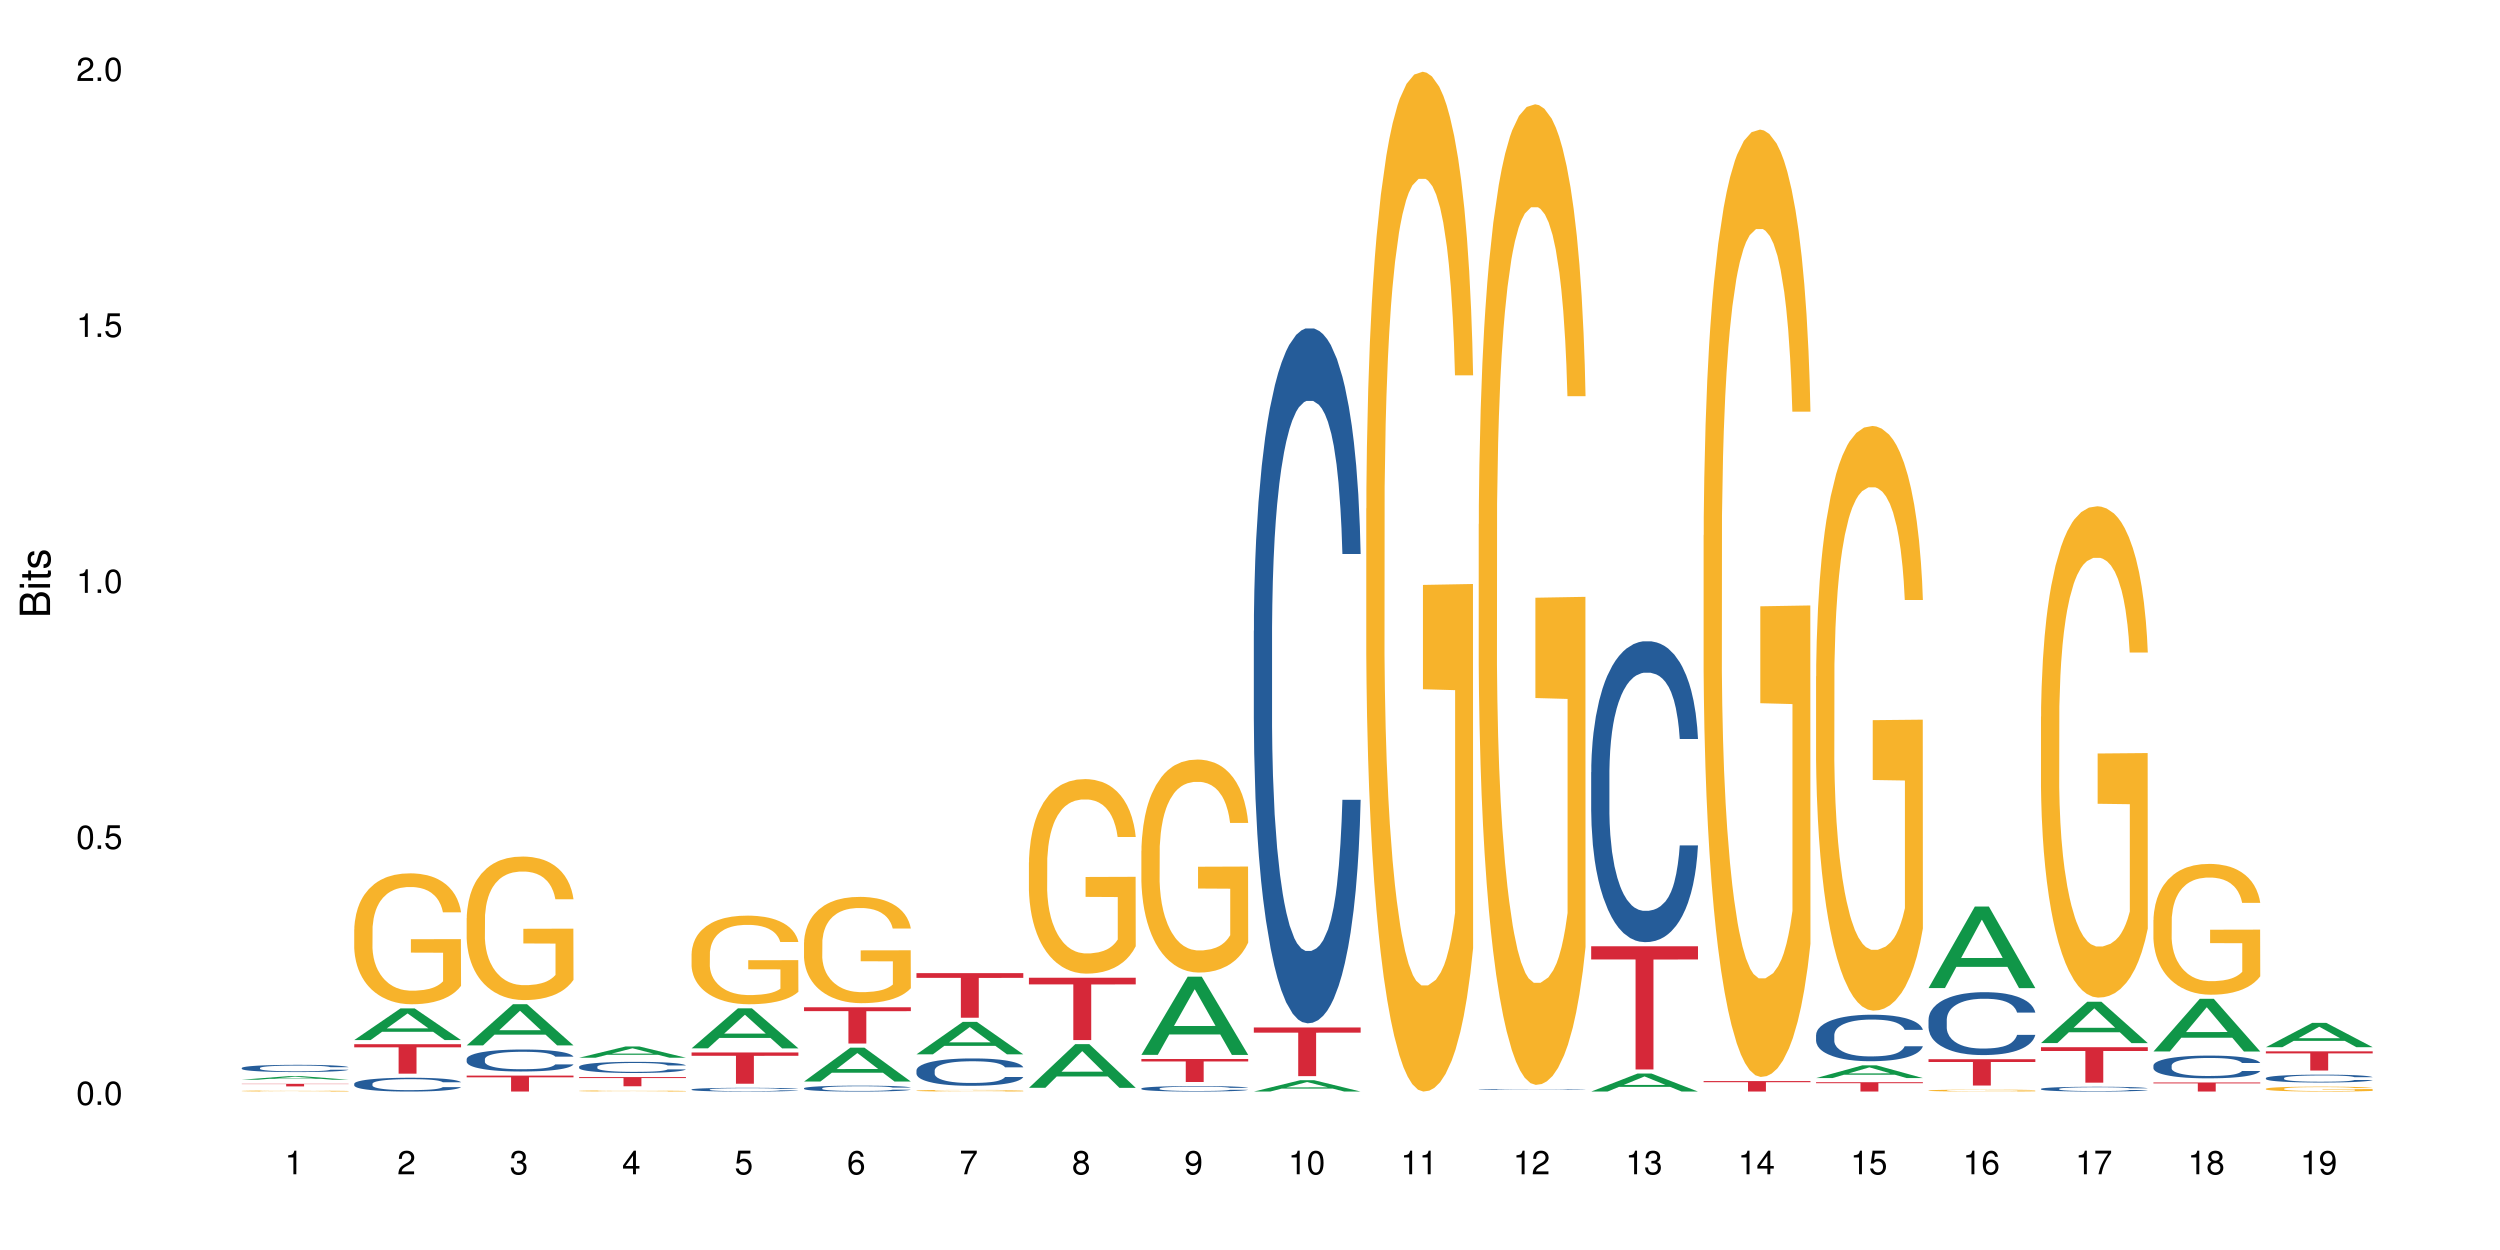 <?xml version="1.0" encoding="UTF-8"?>
<svg xmlns="http://www.w3.org/2000/svg" xmlns:xlink="http://www.w3.org/1999/xlink" width="720pt" height="360pt" viewBox="0 0 720 360" version="1.1">
<defs>
<g>
<symbol overflow="visible" id="glyph0-0">
<path style="stroke:none;" d=""/>
</symbol>
<symbol overflow="visible" id="glyph0-1">
<path style="stroke:none;" d="M 2.641 -6.797 C 2 -6.797 1.422 -6.531 1.078 -6.047 C 0.641 -5.453 0.406 -4.547 0.406 -3.297 C 0.406 -1 1.188 0.219 2.641 0.219 C 4.078 0.219 4.859 -1 4.859 -3.234 C 4.859 -4.562 4.656 -5.438 4.203 -6.047 C 3.844 -6.531 3.281 -6.797 2.641 -6.797 Z M 2.641 -6.047 C 3.547 -6.047 4 -5.125 4 -3.312 C 4 -1.375 3.562 -0.484 2.625 -0.484 C 1.734 -0.484 1.281 -1.422 1.281 -3.281 C 1.281 -5.141 1.734 -6.047 2.641 -6.047 Z M 2.641 -6.047 "/>
</symbol>
<symbol overflow="visible" id="glyph0-2">
<path style="stroke:none;" d="M 1.828 -1 L 0.828 -1 L 0.828 0 L 1.828 0 Z M 1.828 -1 "/>
</symbol>
<symbol overflow="visible" id="glyph0-3">
<path style="stroke:none;" d="M 4.562 -6.797 L 1.062 -6.797 L 0.547 -3.094 L 1.328 -3.094 C 1.719 -3.562 2.047 -3.734 2.578 -3.734 C 3.484 -3.734 4.062 -3.109 4.062 -2.094 C 4.062 -1.125 3.484 -0.531 2.578 -0.531 C 1.828 -0.531 1.375 -0.906 1.188 -1.672 L 0.328 -1.672 C 0.453 -1.109 0.547 -0.844 0.75 -0.594 C 1.125 -0.078 1.828 0.219 2.594 0.219 C 3.969 0.219 4.922 -0.781 4.922 -2.219 C 4.922 -3.562 4.031 -4.484 2.719 -4.484 C 2.25 -4.484 1.859 -4.359 1.469 -4.062 L 1.734 -5.969 L 4.562 -5.969 Z M 4.562 -6.797 "/>
</symbol>
<symbol overflow="visible" id="glyph0-4">
<path style="stroke:none;" d="M 2.484 -4.844 L 2.484 0 L 3.328 0 L 3.328 -6.797 L 2.766 -6.797 C 2.469 -5.75 2.281 -5.609 0.984 -5.453 L 0.984 -4.844 Z M 2.484 -4.844 "/>
</symbol>
<symbol overflow="visible" id="glyph0-5">
<path style="stroke:none;" d="M 4.859 -0.828 L 1.281 -0.828 C 1.359 -1.391 1.672 -1.75 2.5 -2.234 L 3.469 -2.75 C 4.406 -3.266 4.906 -3.969 4.906 -4.812 C 4.906 -5.375 4.672 -5.906 4.266 -6.266 C 3.859 -6.625 3.375 -6.797 2.719 -6.797 C 1.859 -6.797 1.219 -6.5 0.844 -5.922 C 0.609 -5.562 0.5 -5.125 0.484 -4.438 L 1.328 -4.438 C 1.359 -4.906 1.406 -5.188 1.531 -5.406 C 1.75 -5.812 2.188 -6.062 2.703 -6.062 C 3.469 -6.062 4.031 -5.516 4.031 -4.781 C 4.031 -4.25 3.719 -3.797 3.125 -3.438 L 2.234 -2.938 C 0.812 -2.141 0.406 -1.5 0.328 0 L 4.859 0 Z M 4.859 -0.828 "/>
</symbol>
<symbol overflow="visible" id="glyph0-6">
<path style="stroke:none;" d="M 2.125 -3.125 L 2.578 -3.125 C 3.516 -3.125 3.984 -2.703 3.984 -1.891 C 3.984 -1.031 3.469 -0.531 2.578 -0.531 C 1.656 -0.531 1.203 -0.984 1.156 -1.969 L 0.312 -1.969 C 0.344 -1.422 0.438 -1.078 0.609 -0.766 C 0.953 -0.109 1.625 0.219 2.547 0.219 C 3.953 0.219 4.859 -0.609 4.859 -1.906 C 4.859 -2.766 4.516 -3.25 3.703 -3.516 C 4.344 -3.766 4.656 -4.25 4.656 -4.938 C 4.656 -6.109 3.875 -6.797 2.578 -6.797 C 1.203 -6.797 0.484 -6.047 0.453 -4.609 L 1.297 -4.609 C 1.312 -5.016 1.344 -5.25 1.453 -5.453 C 1.641 -5.828 2.062 -6.062 2.594 -6.062 C 3.344 -6.062 3.797 -5.625 3.797 -4.906 C 3.797 -4.422 3.609 -4.141 3.25 -3.984 C 3.016 -3.891 2.719 -3.844 2.125 -3.844 Z M 2.125 -3.125 "/>
</symbol>
<symbol overflow="visible" id="glyph0-7">
<path style="stroke:none;" d="M 3.141 -1.625 L 3.141 0 L 3.984 0 L 3.984 -1.625 L 4.984 -1.625 L 4.984 -2.391 L 3.984 -2.391 L 3.984 -6.797 L 3.359 -6.797 L 0.266 -2.516 L 0.266 -1.625 Z M 3.141 -2.391 L 1 -2.391 L 3.141 -5.359 Z M 3.141 -2.391 "/>
</symbol>
<symbol overflow="visible" id="glyph0-8">
<path style="stroke:none;" d="M 4.781 -5.031 C 4.609 -6.141 3.891 -6.797 2.844 -6.797 C 2.094 -6.797 1.422 -6.438 1.031 -5.828 C 0.609 -5.172 0.406 -4.344 0.406 -3.094 C 0.406 -1.953 0.578 -1.234 0.984 -0.625 C 1.359 -0.078 1.953 0.219 2.703 0.219 C 3.984 0.219 4.922 -0.734 4.922 -2.078 C 4.922 -3.344 4.062 -4.234 2.844 -4.234 C 2.172 -4.234 1.641 -3.969 1.281 -3.469 C 1.281 -5.125 1.828 -6.047 2.797 -6.047 C 3.391 -6.047 3.797 -5.672 3.938 -5.031 Z M 2.734 -3.484 C 3.547 -3.484 4.062 -2.922 4.062 -2 C 4.062 -1.156 3.484 -0.531 2.703 -0.531 C 1.922 -0.531 1.328 -1.188 1.328 -2.047 C 1.328 -2.891 1.906 -3.484 2.734 -3.484 Z M 2.734 -3.484 "/>
</symbol>
<symbol overflow="visible" id="glyph0-9">
<path style="stroke:none;" d="M 4.984 -6.797 L 0.438 -6.797 L 0.438 -5.969 L 4.109 -5.969 C 2.5 -3.656 1.828 -2.234 1.328 0 L 2.219 0 C 2.594 -2.172 3.453 -4.047 4.984 -6.094 Z M 4.984 -6.797 "/>
</symbol>
<symbol overflow="visible" id="glyph0-10">
<path style="stroke:none;" d="M 3.75 -3.578 C 4.453 -4 4.688 -4.344 4.688 -4.984 C 4.688 -6.047 3.844 -6.797 2.641 -6.797 C 1.438 -6.797 0.594 -6.047 0.594 -4.984 C 0.594 -4.359 0.828 -4.016 1.516 -3.578 C 0.734 -3.203 0.359 -2.641 0.359 -1.891 C 0.359 -0.641 1.297 0.219 2.641 0.219 C 3.984 0.219 4.922 -0.641 4.922 -1.875 C 4.922 -2.641 4.531 -3.203 3.75 -3.578 Z M 2.641 -6.047 C 3.359 -6.047 3.812 -5.625 3.812 -4.969 C 3.812 -4.344 3.344 -3.922 2.641 -3.922 C 1.922 -3.922 1.453 -4.344 1.453 -4.984 C 1.453 -5.625 1.922 -6.047 2.641 -6.047 Z M 2.641 -3.203 C 3.484 -3.203 4.062 -2.672 4.062 -1.875 C 4.062 -1.062 3.484 -0.531 2.625 -0.531 C 1.797 -0.531 1.219 -1.078 1.219 -1.875 C 1.219 -2.672 1.797 -3.203 2.641 -3.203 Z M 2.641 -3.203 "/>
</symbol>
<symbol overflow="visible" id="glyph0-11">
<path style="stroke:none;" d="M 0.516 -1.547 C 0.672 -0.438 1.406 0.219 2.438 0.219 C 3.188 0.219 3.859 -0.141 4.266 -0.75 C 4.688 -1.406 4.891 -2.25 4.891 -3.484 C 4.891 -4.625 4.703 -5.359 4.312 -5.953 C 3.938 -6.5 3.344 -6.797 2.594 -6.797 C 1.297 -6.797 0.359 -5.844 0.359 -4.516 C 0.359 -3.25 1.234 -2.344 2.453 -2.344 C 3.094 -2.344 3.562 -2.578 4.016 -3.109 C 4 -1.453 3.469 -0.531 2.5 -0.531 C 1.906 -0.531 1.484 -0.906 1.359 -1.547 Z M 2.578 -6.062 C 3.375 -6.062 3.969 -5.406 3.969 -4.531 C 3.969 -3.688 3.375 -3.094 2.547 -3.094 C 1.734 -3.094 1.234 -3.672 1.234 -4.578 C 1.234 -5.438 1.797 -6.062 2.578 -6.062 Z M 2.578 -6.062 "/>
</symbol>
<symbol overflow="visible" id="glyph1-0">
<path style="stroke:none;" d=""/>
</symbol>
<symbol overflow="visible" id="glyph1-1">
<path style="stroke:none;" d="M 0 -0.953 L 0 -4.891 C 0 -5.719 -0.234 -6.344 -0.734 -6.797 C -1.188 -7.234 -1.812 -7.469 -2.5 -7.469 C -3.547 -7.469 -4.188 -7 -4.625 -5.875 C -4.984 -6.672 -5.641 -7.094 -6.531 -7.094 C -7.156 -7.094 -7.734 -6.859 -8.141 -6.391 C -8.562 -5.938 -8.75 -5.344 -8.75 -4.5 L -8.75 -0.953 Z M -4.984 -2.062 L -7.766 -2.062 L -7.766 -4.219 C -7.766 -4.844 -7.688 -5.203 -7.453 -5.5 C -7.219 -5.812 -6.859 -5.969 -6.375 -5.969 C -5.906 -5.969 -5.531 -5.812 -5.297 -5.5 C -5.062 -5.203 -4.984 -4.844 -4.984 -4.219 Z M -0.984 -2.062 L -4 -2.062 L -4 -4.781 C -4 -5.328 -3.859 -5.688 -3.578 -5.953 C -3.297 -6.219 -2.922 -6.359 -2.484 -6.359 C -2.062 -6.359 -1.688 -6.219 -1.406 -5.953 C -1.109 -5.688 -0.984 -5.328 -0.984 -4.781 Z M -0.984 -2.062 "/>
</symbol>
<symbol overflow="visible" id="glyph1-2">
<path style="stroke:none;" d="M -6.281 -1.797 L -6.281 -0.797 L 0 -0.797 L 0 -1.797 Z M -8.75 -1.797 L -8.75 -0.797 L -7.484 -0.797 L -7.484 -1.797 Z M -8.75 -1.797 "/>
</symbol>
<symbol overflow="visible" id="glyph1-3">
<path style="stroke:none;" d="M -6.281 -3.047 L -6.281 -2.016 L -8.016 -2.016 L -8.016 -1.016 L -6.281 -1.016 L -6.281 -0.172 L -5.469 -0.172 L -5.469 -1.016 L -0.719 -1.016 C -0.078 -1.016 0.281 -1.453 0.281 -2.234 C 0.281 -2.469 0.25 -2.719 0.188 -3.047 L -0.641 -3.047 C -0.609 -2.922 -0.594 -2.766 -0.594 -2.562 C -0.594 -2.141 -0.719 -2.016 -1.156 -2.016 L -5.469 -2.016 L -5.469 -3.047 Z M -6.281 -3.047 "/>
</symbol>
<symbol overflow="visible" id="glyph1-4">
<path style="stroke:none;" d="M -4.531 -5.25 C -5.766 -5.25 -6.469 -4.422 -6.469 -2.969 C -6.469 -1.516 -5.719 -0.562 -4.547 -0.562 C -3.562 -0.562 -3.094 -1.062 -2.734 -2.562 L -2.516 -3.484 C -2.344 -4.188 -2.094 -4.469 -1.625 -4.469 C -1.047 -4.469 -0.641 -3.875 -0.641 -3 C -0.641 -2.453 -0.797 -2 -1.062 -1.75 C -1.25 -1.594 -1.422 -1.531 -1.875 -1.469 L -1.875 -0.406 C -0.422 -0.453 0.281 -1.266 0.281 -2.922 C 0.281 -4.5 -0.5 -5.516 -1.719 -5.516 C -2.656 -5.516 -3.172 -4.984 -3.469 -3.734 L -3.703 -2.766 C -3.891 -1.953 -4.156 -1.609 -4.594 -1.609 C -5.172 -1.609 -5.547 -2.125 -5.547 -2.938 C -5.547 -3.75 -5.203 -4.172 -4.531 -4.203 Z M -4.531 -5.25 "/>
</symbol>
</g>
</defs>
<g id="surface118207">
<rect x="0" y="0" width="720" height="360" style="fill:rgb(100%,100%,100%);fill-opacity:1;stroke:none;"/>
<path style=" stroke:none;fill-rule:nonzero;fill:rgb(6.275%,58.824%,28.235%);fill-opacity:1;" d="M 69.629 310.957 L 69.664 310.957 L 82.973 309.934 L 87.02 309.934 L 100.395 310.961 L 95.695 310.961 L 92.344 310.691 L 77.648 310.691 L 74.363 310.957 L 69.629 310.957 L 79.062 310.582 L 90.996 310.582 L 85.047 310.102 L 84.98 310.102 L 84.914 310.105 L 79.031 310.582 L 79.062 310.582 Z M 69.629 310.957 "/>
<path style=" stroke:none;fill-rule:nonzero;fill:rgb(14.51%,36.078%,60%);fill-opacity:1;" d="M 69.629 307.578 L 69.668 307.578 L 69.668 307.531 L 69.781 307.457 L 70.043 307.367 L 70.305 307.305 L 70.98 307.191 L 71.918 307.082 L 72.895 307 L 73.605 306.949 L 74.246 306.91 L 75.707 306.84 L 76.645 306.805 L 77.66 306.773 L 78.898 306.742 L 79.797 306.723 L 81.824 306.691 L 83.324 306.68 L 84.488 306.672 L 87 306.672 L 88.5 306.68 L 89.59 306.688 L 90.789 306.703 L 91.805 306.723 L 93.566 306.762 L 95.145 306.816 L 95.855 306.848 L 96.98 306.906 L 97.844 306.965 L 98.445 307.012 L 99.121 307.082 L 99.719 307.168 L 100.172 307.266 L 100.395 307.348 L 95.145 307.348 L 94.879 307.273 L 94.582 307.211 L 94.016 307.137 L 93.453 307.078 L 92.668 307.023 L 91.953 306.988 L 90.977 306.953 L 90.113 306.93 L 89.215 306.91 L 88.352 306.902 L 86.699 306.891 L 84.789 306.891 L 84.074 306.895 L 82.609 306.91 L 81.824 306.922 L 80.699 306.949 L 79.91 306.973 L 78.973 307.012 L 78.332 307.043 L 77.547 307.094 L 76.984 307.137 L 76.344 307.199 L 75.969 307.246 L 75.633 307.301 L 75.332 307.363 L 75.105 307.43 L 74.957 307.5 L 74.883 307.57 L 74.883 307.863 L 74.957 307.934 L 75.145 308.012 L 75.633 308.129 L 76.344 308.23 L 77.172 308.309 L 77.957 308.367 L 78.41 308.395 L 79.008 308.422 L 79.949 308.461 L 81.297 308.5 L 82.086 308.516 L 83.285 308.531 L 84.523 308.539 L 86.176 308.539 L 87.641 308.531 L 88.613 308.52 L 89.629 308.504 L 91.016 308.473 L 91.879 308.441 L 92.629 308.406 L 93.191 308.371 L 93.566 308.34 L 94.129 308.281 L 94.582 308.215 L 94.918 308.148 L 95.145 308.086 L 100.395 308.086 L 100.172 308.16 L 99.832 308.234 L 99.496 308.289 L 98.969 308.355 L 98.371 308.414 L 97.508 308.484 L 96.793 308.527 L 95.855 308.574 L 94.992 308.609 L 94.055 308.641 L 92.668 308.68 L 91.766 308.699 L 90.789 308.715 L 89.629 308.73 L 88.164 308.746 L 86.59 308.754 L 85.125 308.754 L 83.551 308.75 L 82.387 308.742 L 80.848 308.727 L 78.934 308.691 L 77.547 308.656 L 76.457 308.621 L 75.52 308.582 L 74.469 308.531 L 73.117 308.445 L 72.293 308.383 L 71.73 308.328 L 71.094 308.254 L 70.641 308.188 L 70.117 308.082 L 69.742 307.945 L 69.629 307.84 Z M 69.629 307.578 "/>
<path style=" stroke:none;fill-rule:nonzero;fill:rgb(96.863%,70.196%,16.863%);fill-opacity:1;" d="M 69.629 314.195 L 69.668 314.191 L 69.668 314.188 L 69.816 314.176 L 70.191 314.156 L 70.68 314.145 L 71.207 314.133 L 71.543 314.125 L 72.105 314.117 L 72.594 314.109 L 73.832 314.098 L 75.406 314.086 L 76.27 314.082 L 77.246 314.078 L 78.633 314.07 L 79.273 314.07 L 81.223 314.062 L 88.539 314.062 L 90.641 314.066 L 91.84 314.066 L 92.777 314.07 L 93.754 314.074 L 94.957 314.082 L 96.082 314.086 L 96.98 314.094 L 97.883 314.102 L 98.633 314.109 L 99.27 314.121 L 99.832 314.133 L 100.172 314.145 L 100.395 314.152 L 95.18 314.152 L 94.879 314.145 L 94.543 314.137 L 93.98 314.125 L 93.418 314.121 L 92.855 314.113 L 91.805 314.105 L 90.902 314.102 L 89.777 314.098 L 88.691 314.094 L 82.91 314.094 L 81.859 314.098 L 81.109 314.102 L 80.059 314.105 L 79.422 314.105 L 79.047 314.109 L 77.922 314.117 L 77.172 314.125 L 76.758 314.133 L 76.234 314.141 L 75.859 314.148 L 75.445 314.16 L 75.219 314.168 L 74.918 314.188 L 74.883 314.238 L 74.996 314.25 L 75.219 314.262 L 75.52 314.27 L 75.969 314.281 L 76.422 314.289 L 77.207 314.301 L 77.883 314.309 L 78.41 314.312 L 79.422 314.32 L 79.836 314.324 L 80.809 314.328 L 81.824 314.332 L 83.062 314.336 L 84 314.336 L 85.5 314.34 L 87.414 314.34 L 89.664 314.336 L 91.09 314.336 L 92.066 314.332 L 92.703 314.332 L 93.492 314.328 L 94.055 314.324 L 94.582 314.32 L 95.219 314.316 L 95.219 314.25 L 85.949 314.25 L 85.949 314.215 L 100.359 314.215 L 100.395 314.328 L 99.609 314.336 L 98.633 314.344 L 97.695 314.348 L 96.719 314.352 L 95.332 314.359 L 94.203 314.359 L 92.48 314.367 L 90.902 314.367 L 89.254 314.371 L 84.523 314.371 L 82.875 314.367 L 81.562 314.367 L 80.359 314.363 L 79.16 314.359 L 77.66 314.355 L 76.684 314.348 L 75.672 314.344 L 74.656 314.336 L 73.758 314.328 L 73.156 314.32 L 72.555 314.316 L 71.918 314.309 L 71.316 314.297 L 70.867 314.289 L 70.453 314.277 L 70.156 314.27 L 69.855 314.258 L 69.703 314.246 L 69.629 314.238 Z M 69.629 314.195 "/>
<path style=" stroke:none;fill-rule:nonzero;fill:rgb(83.922%,15.686%,22.353%);fill-opacity:1;" d="M 69.629 312.141 L 100.395 312.141 L 100.395 312.219 L 87.574 312.219 L 87.574 312.883 L 82.414 312.883 L 82.414 312.219 L 69.629 312.219 Z M 69.629 312.141 "/>
<path style=" stroke:none;fill-rule:nonzero;fill:rgb(6.275%,58.824%,28.235%);fill-opacity:1;" d="M 102.016 299.535 L 102.047 299.527 L 115.359 290.41 L 119.402 290.41 L 132.781 299.547 L 128.082 299.547 L 124.727 297.16 L 110.035 297.16 L 106.75 299.535 L 102.016 299.535 L 111.449 296.176 L 123.379 296.164 L 117.43 291.902 L 117.367 291.895 L 117.301 291.922 L 111.414 296.164 L 111.449 296.176 Z M 102.016 299.535 "/>
<path style=" stroke:none;fill-rule:nonzero;fill:rgb(14.51%,36.078%,60%);fill-opacity:1;" d="M 102.016 312.125 L 102.051 312.121 L 102.051 312.031 L 102.164 311.895 L 102.426 311.719 L 102.691 311.602 L 103.367 311.387 L 104.305 311.18 L 105.277 311.02 L 105.992 310.926 L 106.629 310.852 L 108.094 310.719 L 109.031 310.648 L 110.043 310.586 L 111.281 310.523 L 112.184 310.488 L 114.207 310.43 L 115.711 310.406 L 116.871 310.395 L 119.387 310.395 L 120.887 310.406 L 121.977 310.426 L 123.176 310.457 L 124.188 310.488 L 125.953 310.566 L 127.527 310.668 L 128.242 310.727 L 129.367 310.84 L 130.23 310.949 L 130.832 311.043 L 131.504 311.18 L 132.105 311.344 L 132.555 311.527 L 132.781 311.684 L 127.527 311.684 L 127.266 311.539 L 126.965 311.426 L 126.402 311.277 L 125.84 311.172 L 125.051 311.066 L 124.34 310.996 L 123.363 310.93 L 122.5 310.883 L 121.602 310.852 L 120.738 310.828 L 119.086 310.809 L 117.172 310.809 L 116.461 310.816 L 114.996 310.844 L 114.207 310.871 L 113.082 310.922 L 112.297 310.969 L 111.359 311.039 L 110.719 311.102 L 109.934 311.195 L 109.367 311.281 L 108.73 311.402 L 108.355 311.492 L 108.02 311.594 L 107.719 311.715 L 107.492 311.84 L 107.344 311.977 L 107.27 312.105 L 107.27 312.668 L 107.344 312.801 L 107.531 312.953 L 108.02 313.176 L 108.73 313.367 L 109.555 313.52 L 110.344 313.629 L 110.793 313.68 L 111.395 313.738 L 112.332 313.812 L 113.684 313.883 L 114.473 313.914 L 115.672 313.941 L 116.91 313.957 L 118.562 313.957 L 120.023 313.941 L 121 313.922 L 122.012 313.895 L 123.402 313.832 L 124.266 313.773 L 125.016 313.707 L 125.578 313.637 L 125.953 313.578 L 126.516 313.465 L 126.965 313.344 L 127.305 313.215 L 127.527 313.09 L 132.781 313.09 L 132.555 313.238 L 132.219 313.379 L 131.879 313.484 L 131.355 313.609 L 130.754 313.723 L 129.891 313.852 L 129.18 313.934 L 128.242 314.023 L 127.379 314.094 L 126.441 314.156 L 125.051 314.23 L 124.152 314.266 L 123.176 314.297 L 122.012 314.328 L 120.551 314.352 L 118.973 314.367 L 117.512 314.371 L 115.934 314.363 L 114.773 314.348 L 113.234 314.316 L 111.32 314.25 L 109.934 314.18 L 108.844 314.113 L 107.906 314.039 L 106.855 313.941 L 105.504 313.781 L 104.68 313.656 L 104.117 313.555 L 103.477 313.414 L 103.027 313.289 L 102.504 313.082 L 102.129 312.824 L 102.016 312.625 Z M 102.016 312.125 "/>
<path style=" stroke:none;fill-rule:nonzero;fill:rgb(96.863%,70.196%,16.863%);fill-opacity:1;" d="M 102.016 267.672 L 102.051 267.637 L 102.051 266.949 L 102.203 265.398 L 102.578 263.266 L 103.066 261.508 L 103.59 260.129 L 103.93 259.406 L 104.492 258.375 L 104.98 257.617 L 106.219 256.066 L 107.793 254.621 L 108.656 254 L 109.633 253.414 L 111.02 252.762 L 111.656 252.52 L 113.609 251.969 L 115.824 251.625 L 118.262 251.52 L 119.387 251.555 L 120.926 251.691 L 123.027 252.07 L 124.227 252.418 L 125.164 252.762 L 126.141 253.207 L 127.34 253.898 L 128.465 254.723 L 129.367 255.551 L 130.266 256.582 L 131.02 257.684 L 131.656 258.891 L 132.219 260.336 L 132.555 261.543 L 132.781 262.746 L 127.566 262.746 L 127.266 261.543 L 126.93 260.613 L 126.367 259.477 L 125.801 258.648 L 125.238 257.996 L 124.188 257.102 L 123.289 256.551 L 122.164 256.066 L 121.074 255.758 L 119.836 255.551 L 119.086 255.48 L 117.098 255.48 L 115.297 255.723 L 114.246 255.996 L 113.496 256.273 L 112.445 256.789 L 111.809 257.203 L 111.434 257.48 L 110.309 258.547 L 109.555 259.512 L 109.145 260.164 L 108.617 261.199 L 108.242 262.129 L 107.832 263.504 L 107.605 264.539 L 107.305 266.879 L 107.27 273.078 L 107.379 274.387 L 107.605 275.801 L 107.906 277.039 L 108.355 278.348 L 108.805 279.348 L 109.594 280.691 L 110.27 281.586 L 110.793 282.172 L 111.809 283.102 L 112.219 283.41 L 113.195 284.031 L 114.207 284.512 L 115.445 284.926 L 116.387 285.133 L 117.887 285.305 L 119.801 285.305 L 122.051 285.098 L 123.477 284.824 L 124.453 284.547 L 125.09 284.309 L 125.879 283.93 L 126.441 283.582 L 126.965 283.203 L 127.605 282.621 L 127.605 274.387 L 118.336 274.355 L 118.336 270.496 L 132.742 270.461 L 132.781 283.93 L 131.992 284.859 L 131.02 285.754 L 130.078 286.441 L 129.105 287.027 L 127.715 287.684 L 126.59 288.094 L 124.863 288.578 L 123.289 288.887 L 121.637 289.094 L 120.176 289.195 L 118.449 289.23 L 116.91 289.164 L 115.258 288.957 L 113.945 288.68 L 112.746 288.336 L 111.547 287.887 L 110.043 287.164 L 109.07 286.578 L 108.055 285.855 L 107.043 284.996 L 106.141 284.066 L 105.543 283.344 L 104.941 282.516 L 104.305 281.484 L 103.703 280.312 L 103.254 279.246 L 102.84 278.039 L 102.539 276.902 L 102.238 275.352 L 102.09 274.113 L 102.016 273.047 Z M 102.016 267.672 "/>
<path style=" stroke:none;fill-rule:nonzero;fill:rgb(83.922%,15.686%,22.353%);fill-opacity:1;" d="M 102.016 300.723 L 132.781 300.723 L 132.781 301.633 L 119.957 301.641 L 119.957 309.215 L 114.801 309.215 L 114.801 301.648 L 114.727 301.633 L 102.016 301.633 Z M 102.016 300.723 "/>
<path style=" stroke:none;fill-rule:nonzero;fill:rgb(6.275%,58.824%,28.235%);fill-opacity:1;" d="M 134.402 301.07 L 134.434 301.059 L 147.746 289.207 L 151.789 289.207 L 165.168 301.082 L 160.465 301.082 L 157.113 297.98 L 142.422 297.98 L 139.133 301.07 L 134.402 301.07 L 143.836 296.699 L 155.766 296.688 L 149.816 291.145 L 149.75 291.133 L 149.684 291.168 L 143.801 296.688 L 143.836 296.699 Z M 134.402 301.07 "/>
<path style=" stroke:none;fill-rule:nonzero;fill:rgb(14.51%,36.078%,60%);fill-opacity:1;" d="M 134.402 305.016 L 134.438 305.012 L 134.438 304.871 L 134.551 304.652 L 134.812 304.375 L 135.074 304.184 L 135.75 303.844 L 136.688 303.512 L 137.664 303.258 L 138.379 303.105 L 139.016 302.992 L 140.48 302.777 L 141.418 302.668 L 142.43 302.57 L 143.668 302.469 L 144.57 302.414 L 146.594 302.32 L 148.094 302.281 L 149.258 302.262 L 151.773 302.262 L 153.273 302.285 L 154.359 302.312 L 155.562 302.359 L 156.574 302.414 L 158.34 302.539 L 159.914 302.703 L 160.629 302.793 L 161.754 302.973 L 162.617 303.148 L 163.215 303.297 L 163.891 303.512 L 164.492 303.773 L 164.941 304.066 L 165.168 304.316 L 159.914 304.316 L 159.652 304.086 L 159.352 303.906 L 158.789 303.668 L 158.227 303.5 L 157.438 303.332 L 156.727 303.223 L 155.75 303.113 L 154.887 303.043 L 153.984 302.992 L 153.125 302.957 L 151.473 302.922 L 149.559 302.922 L 148.848 302.934 L 147.383 302.98 L 146.594 303.02 L 145.469 303.102 L 144.68 303.176 L 143.742 303.293 L 143.105 303.391 L 142.316 303.543 L 141.754 303.676 L 141.117 303.867 L 140.742 304.012 L 140.402 304.172 L 140.105 304.363 L 139.879 304.566 L 139.727 304.781 L 139.652 304.988 L 139.652 305.887 L 139.727 306.094 L 139.918 306.336 L 140.402 306.688 L 141.117 306.996 L 141.941 307.238 L 142.73 307.414 L 143.18 307.492 L 143.781 307.586 L 144.719 307.703 L 146.07 307.816 L 146.855 307.863 L 148.059 307.91 L 149.297 307.934 L 150.945 307.934 L 152.41 307.91 L 153.387 307.883 L 154.398 307.836 L 155.785 307.738 L 156.648 307.645 L 157.398 307.535 L 157.965 307.426 L 158.34 307.332 L 158.902 307.152 L 159.352 306.957 L 159.688 306.754 L 159.914 306.555 L 165.168 306.555 L 164.941 306.789 L 164.605 307.012 L 164.266 307.18 L 163.742 307.383 L 163.141 307.562 L 162.277 307.766 L 161.566 307.898 L 160.629 308.043 L 159.766 308.152 L 158.824 308.25 L 157.438 308.367 L 156.539 308.426 L 155.562 308.477 L 154.398 308.523 L 152.934 308.562 L 151.359 308.586 L 149.895 308.594 L 148.32 308.582 L 147.156 308.559 L 145.617 308.508 L 143.707 308.402 L 142.316 308.293 L 141.23 308.184 L 140.293 308.066 L 139.242 307.91 L 137.891 307.656 L 137.066 307.461 L 136.5 307.297 L 135.863 307.07 L 135.414 306.867 L 134.887 306.543 L 134.512 306.133 L 134.402 305.816 Z M 134.402 305.016 "/>
<path style=" stroke:none;fill-rule:nonzero;fill:rgb(96.863%,70.196%,16.863%);fill-opacity:1;" d="M 134.402 264.391 L 134.438 264.352 L 134.438 263.598 L 134.59 261.898 L 134.965 259.559 L 135.449 257.633 L 135.977 256.121 L 136.312 255.328 L 136.875 254.195 L 137.363 253.367 L 138.602 251.668 L 140.18 250.082 L 141.043 249.402 L 142.016 248.762 L 143.406 248.043 L 144.043 247.777 L 145.996 247.176 L 148.207 246.797 L 150.648 246.684 L 151.773 246.723 L 153.312 246.871 L 155.41 247.289 L 156.613 247.664 L 157.551 248.043 L 158.527 248.535 L 159.727 249.289 L 160.852 250.195 L 161.754 251.102 L 162.652 252.234 L 163.402 253.441 L 164.043 254.762 L 164.605 256.348 L 164.941 257.672 L 165.168 258.992 L 159.953 258.992 L 159.652 257.672 L 159.312 256.652 L 158.75 255.406 L 158.188 254.5 L 157.625 253.781 L 156.574 252.801 L 155.676 252.195 L 154.547 251.668 L 153.461 251.328 L 152.223 251.102 L 151.473 251.027 L 149.484 251.027 L 147.684 251.289 L 146.633 251.594 L 145.883 251.895 L 144.832 252.461 L 144.191 252.914 L 143.816 253.215 L 142.691 254.387 L 141.941 255.441 L 141.531 256.16 L 141.004 257.293 L 140.629 258.312 L 140.215 259.824 L 139.992 260.957 L 139.691 263.523 L 139.652 270.32 L 139.766 271.754 L 139.992 273.301 L 140.293 274.66 L 140.742 276.094 L 141.191 277.191 L 141.98 278.664 L 142.656 279.645 L 143.18 280.285 L 144.191 281.305 L 144.605 281.645 L 145.582 282.324 L 146.594 282.852 L 147.832 283.305 L 148.77 283.531 L 150.273 283.723 L 152.184 283.723 L 154.438 283.496 L 155.863 283.191 L 156.836 282.891 L 157.477 282.625 L 158.262 282.211 L 158.824 281.832 L 159.352 281.418 L 159.988 280.777 L 159.988 271.754 L 150.723 271.715 L 150.723 267.488 L 165.129 267.449 L 165.168 282.211 L 164.379 283.23 L 163.402 284.211 L 162.465 284.969 L 161.488 285.609 L 160.102 286.328 L 158.977 286.781 L 157.25 287.309 L 155.676 287.648 L 154.023 287.875 L 152.559 287.988 L 150.836 288.027 L 149.297 287.949 L 147.645 287.723 L 146.332 287.422 L 145.133 287.043 L 143.93 286.555 L 142.43 285.762 L 141.453 285.117 L 140.441 284.324 L 139.43 283.383 L 138.527 282.363 L 137.926 281.57 L 137.328 280.664 L 136.688 279.531 L 136.09 278.246 L 135.641 277.078 L 135.227 275.754 L 134.926 274.508 L 134.625 272.809 L 134.477 271.453 L 134.402 270.281 Z M 134.402 264.391 "/>
<path style=" stroke:none;fill-rule:nonzero;fill:rgb(83.922%,15.686%,22.353%);fill-opacity:1;" d="M 134.402 309.773 L 165.168 309.773 L 165.168 310.266 L 152.344 310.27 L 152.344 314.371 L 147.188 314.371 L 147.188 310.273 L 147.109 310.266 L 134.402 310.266 Z M 134.402 309.773 "/>
<path style=" stroke:none;fill-rule:nonzero;fill:rgb(6.275%,58.824%,28.235%);fill-opacity:1;" d="M 166.785 304.625 L 166.82 304.621 L 180.133 301.391 L 184.176 301.391 L 197.551 304.629 L 192.852 304.629 L 189.5 303.785 L 174.805 303.785 L 171.52 304.625 L 166.785 304.625 L 176.219 303.434 L 188.152 303.43 L 182.203 301.918 L 182.137 301.914 L 182.07 301.926 L 176.188 303.43 L 176.219 303.434 Z M 166.785 304.625 "/>
<path style=" stroke:none;fill-rule:nonzero;fill:rgb(14.51%,36.078%,60%);fill-opacity:1;" d="M 166.785 307.207 L 166.824 307.203 L 166.824 307.133 L 166.938 307.023 L 167.199 306.883 L 167.461 306.785 L 168.137 306.609 L 169.074 306.445 L 170.051 306.312 L 170.762 306.238 L 171.402 306.18 L 172.863 306.07 L 173.801 306.016 L 174.816 305.965 L 176.055 305.914 L 176.953 305.887 L 178.98 305.84 L 180.48 305.816 L 181.645 305.809 L 184.156 305.809 L 185.66 305.82 L 186.746 305.836 L 187.949 305.859 L 188.961 305.887 L 190.723 305.949 L 192.301 306.031 L 193.012 306.078 L 194.137 306.172 L 195 306.258 L 195.602 306.336 L 196.277 306.445 L 196.879 306.574 L 197.328 306.727 L 197.551 306.852 L 192.301 306.852 L 192.039 306.734 L 191.738 306.645 L 191.176 306.523 L 190.613 306.438 L 189.824 306.352 L 189.109 306.297 L 188.137 306.242 L 187.273 306.207 L 186.371 306.18 L 185.508 306.16 L 183.859 306.145 L 181.945 306.145 L 181.23 306.148 L 179.77 306.172 L 178.98 306.195 L 177.855 306.234 L 177.066 306.273 L 176.129 306.332 L 175.492 306.383 L 174.703 306.457 L 174.141 306.527 L 173.504 306.621 L 173.129 306.695 L 172.789 306.777 L 172.488 306.875 L 172.266 306.98 L 172.113 307.086 L 172.039 307.191 L 172.039 307.648 L 172.113 307.754 L 172.301 307.879 L 172.789 308.059 L 173.504 308.215 L 174.328 308.336 L 175.117 308.426 L 175.566 308.465 L 176.168 308.512 L 177.105 308.57 L 178.453 308.629 L 179.242 308.652 L 180.445 308.676 L 181.684 308.691 L 183.332 308.691 L 184.797 308.676 L 185.77 308.664 L 186.785 308.641 L 188.172 308.59 L 189.035 308.543 L 189.785 308.488 L 190.348 308.43 L 190.723 308.383 L 191.285 308.293 L 191.738 308.191 L 192.074 308.09 L 192.301 307.988 L 197.551 307.988 L 197.328 308.105 L 196.988 308.223 L 196.652 308.309 L 196.125 308.41 L 195.527 308.5 L 194.664 308.605 L 193.949 308.672 L 193.012 308.746 L 192.148 308.801 L 191.211 308.852 L 189.824 308.91 L 188.922 308.938 L 187.949 308.965 L 186.785 308.988 L 185.32 309.012 L 183.746 309.023 L 182.281 309.023 L 180.707 309.02 L 179.543 309.008 L 178.004 308.98 L 176.09 308.926 L 174.703 308.871 L 173.613 308.816 L 172.676 308.758 L 171.625 308.676 L 170.277 308.547 L 169.449 308.449 L 168.887 308.367 L 168.25 308.25 L 167.801 308.148 L 167.273 307.984 L 166.898 307.773 L 166.785 307.613 Z M 166.785 307.207 "/>
<path style=" stroke:none;fill-rule:nonzero;fill:rgb(96.863%,70.196%,16.863%);fill-opacity:1;" d="M 166.785 314.176 L 166.824 314.176 L 166.824 314.168 L 166.973 314.156 L 167.348 314.137 L 167.836 314.121 L 168.363 314.109 L 168.699 314.102 L 169.262 314.09 L 169.75 314.086 L 170.988 314.07 L 172.562 314.059 L 173.426 314.051 L 174.402 314.047 L 175.793 314.039 L 176.43 314.039 L 178.379 314.035 L 180.594 314.031 L 185.695 314.031 L 187.797 314.035 L 188.996 314.039 L 189.938 314.039 L 190.91 314.043 L 192.113 314.051 L 193.238 314.059 L 194.137 314.066 L 195.039 314.074 L 195.789 314.086 L 196.426 314.098 L 196.988 314.109 L 197.328 314.121 L 197.551 314.133 L 192.336 314.133 L 192.039 314.121 L 191.699 314.113 L 191.137 314.102 L 190.574 314.094 L 190.012 314.09 L 188.961 314.078 L 188.059 314.074 L 186.934 314.07 L 185.848 314.066 L 180.066 314.066 L 179.02 314.07 L 178.266 314.074 L 177.215 314.078 L 176.578 314.082 L 176.203 314.082 L 174.328 314.102 L 173.914 314.109 L 173.391 314.117 L 173.016 314.125 L 172.602 314.137 L 172.375 314.148 L 172.078 314.168 L 172.039 314.223 L 172.152 314.238 L 172.375 314.25 L 172.676 314.262 L 173.129 314.273 L 173.578 314.281 L 174.367 314.293 L 175.039 314.301 L 175.566 314.309 L 176.578 314.316 L 176.992 314.316 L 177.969 314.324 L 178.98 314.328 L 180.219 314.332 L 181.156 314.332 L 182.656 314.336 L 184.57 314.336 L 186.82 314.332 L 188.246 314.332 L 189.223 314.328 L 189.859 314.324 L 190.648 314.324 L 191.211 314.32 L 191.738 314.316 L 192.375 314.312 L 192.375 314.238 L 183.105 314.234 L 183.105 314.203 L 197.516 314.199 L 197.551 314.324 L 196.766 314.332 L 195.789 314.34 L 194.852 314.344 L 193.875 314.352 L 192.488 314.355 L 191.363 314.359 L 189.637 314.363 L 188.059 314.367 L 186.41 314.371 L 181.684 314.371 L 180.031 314.367 L 178.719 314.367 L 177.516 314.363 L 176.316 314.359 L 174.816 314.352 L 173.84 314.348 L 172.828 314.34 L 171.812 314.332 L 170.914 314.324 L 169.711 314.309 L 169.074 314.301 L 168.477 314.289 L 168.023 314.281 L 167.613 314.27 L 167.012 314.246 L 166.859 314.234 L 166.785 314.223 Z M 166.785 314.176 "/>
<path style=" stroke:none;fill-rule:nonzero;fill:rgb(83.922%,15.686%,22.353%);fill-opacity:1;" d="M 166.785 310.203 L 197.551 310.203 L 197.551 310.488 L 184.73 310.488 L 184.73 312.852 L 179.57 312.852 L 179.57 310.492 L 179.496 310.488 L 166.785 310.488 Z M 166.785 310.203 "/>
<path style=" stroke:none;fill-rule:nonzero;fill:rgb(6.275%,58.824%,28.235%);fill-opacity:1;" d="M 199.172 301.918 L 199.203 301.906 L 212.516 290.406 L 216.559 290.406 L 229.938 301.93 L 225.238 301.93 L 221.887 298.922 L 207.191 298.922 L 203.906 301.918 L 199.172 301.918 L 208.605 297.676 L 220.539 297.668 L 214.59 292.289 L 214.523 292.277 L 214.457 292.312 L 208.574 297.668 L 208.605 297.676 Z M 199.172 301.918 "/>
<path style=" stroke:none;fill-rule:nonzero;fill:rgb(14.51%,36.078%,60%);fill-opacity:1;" d="M 199.172 313.758 L 199.211 313.758 L 199.211 313.734 L 199.32 313.695 L 199.586 313.648 L 199.848 313.617 L 200.523 313.559 L 201.461 313.5 L 202.438 313.457 L 203.148 313.434 L 203.785 313.414 L 205.25 313.375 L 206.188 313.359 L 207.199 313.34 L 208.438 313.324 L 209.34 313.312 L 211.367 313.297 L 212.867 313.293 L 214.031 313.289 L 216.543 313.289 L 218.043 313.293 L 219.133 313.297 L 220.332 313.305 L 221.348 313.312 L 223.109 313.336 L 224.684 313.363 L 225.398 313.379 L 226.523 313.41 L 227.387 313.441 L 227.988 313.465 L 228.664 313.5 L 229.262 313.547 L 229.715 313.598 L 229.938 313.641 L 224.684 313.641 L 224.422 313.602 L 224.121 313.57 L 223.559 313.527 L 222.996 313.5 L 222.211 313.473 L 221.496 313.453 L 220.52 313.434 L 219.656 313.422 L 218.758 313.414 L 217.895 313.406 L 216.242 313.402 L 213.617 313.402 L 212.152 313.41 L 211.367 313.418 L 210.242 313.434 L 209.453 313.445 L 208.516 313.465 L 207.875 313.48 L 207.09 313.508 L 206.527 313.531 L 205.887 313.562 L 205.512 313.586 L 205.176 313.613 L 204.875 313.648 L 204.648 313.684 L 204.5 313.719 L 204.426 313.754 L 204.426 313.906 L 204.5 313.941 L 204.688 313.984 L 205.176 314.047 L 205.887 314.098 L 206.715 314.141 L 207.5 314.168 L 207.953 314.184 L 208.551 314.199 L 209.488 314.219 L 210.84 314.238 L 211.629 314.246 L 212.828 314.254 L 214.066 314.258 L 215.719 314.258 L 217.18 314.254 L 218.156 314.25 L 219.172 314.242 L 220.559 314.223 L 221.422 314.207 L 222.172 314.191 L 222.734 314.172 L 223.109 314.156 L 223.672 314.125 L 224.121 314.09 L 224.461 314.055 L 224.684 314.023 L 229.938 314.023 L 229.715 314.062 L 229.375 314.102 L 229.039 314.129 L 228.512 314.164 L 227.914 314.195 L 227.051 314.23 L 226.336 314.25 L 225.398 314.277 L 224.535 314.297 L 223.598 314.312 L 222.211 314.332 L 221.309 314.344 L 220.332 314.352 L 219.172 314.359 L 217.707 314.367 L 216.133 314.371 L 214.668 314.371 L 213.09 314.367 L 211.93 314.363 L 210.391 314.355 L 208.477 314.34 L 207.09 314.32 L 206 314.301 L 205.062 314.281 L 204.012 314.254 L 202.66 314.211 L 201.836 314.176 L 201.273 314.148 L 200.637 314.109 L 200.184 314.074 L 199.66 314.02 L 199.285 313.949 L 199.172 313.895 Z M 199.172 313.758 "/>
<path style=" stroke:none;fill-rule:nonzero;fill:rgb(96.863%,70.196%,16.863%);fill-opacity:1;" d="M 199.172 274.633 L 199.211 274.609 L 199.211 274.145 L 199.359 273.094 L 199.734 271.648 L 200.223 270.461 L 200.746 269.527 L 201.086 269.039 L 201.648 268.336 L 202.137 267.824 L 203.375 266.777 L 204.949 265.797 L 205.812 265.375 L 206.789 264.98 L 208.176 264.539 L 208.816 264.375 L 210.766 264 L 212.98 263.77 L 215.418 263.699 L 216.543 263.723 L 218.082 263.816 L 220.184 264.07 L 221.383 264.305 L 222.32 264.539 L 223.297 264.84 L 224.496 265.309 L 225.625 265.867 L 226.523 266.426 L 227.426 267.125 L 228.176 267.871 L 228.812 268.688 L 229.375 269.668 L 229.715 270.484 L 229.938 271.297 L 224.723 271.297 L 224.422 270.484 L 224.086 269.852 L 223.523 269.082 L 222.961 268.523 L 222.398 268.082 L 221.348 267.477 L 220.445 267.102 L 219.32 266.777 L 218.23 266.566 L 216.992 266.426 L 216.242 266.379 L 214.254 266.379 L 212.453 266.543 L 211.402 266.73 L 210.652 266.914 L 209.602 267.266 L 208.965 267.547 L 208.59 267.73 L 207.465 268.453 L 206.715 269.105 L 206.301 269.551 L 205.773 270.25 L 205.398 270.879 L 204.988 271.812 L 204.762 272.512 L 204.461 274.098 L 204.426 278.293 L 204.539 279.18 L 204.762 280.137 L 205.062 280.973 L 205.512 281.859 L 205.965 282.535 L 206.75 283.445 L 207.426 284.051 L 207.953 284.449 L 208.965 285.078 L 209.379 285.289 L 210.352 285.707 L 211.367 286.035 L 212.605 286.312 L 213.543 286.453 L 215.043 286.57 L 216.957 286.57 L 219.207 286.43 L 220.633 286.242 L 221.609 286.059 L 222.246 285.895 L 223.035 285.637 L 223.598 285.402 L 224.121 285.148 L 224.762 284.75 L 224.762 279.18 L 215.492 279.156 L 215.492 276.543 L 229.902 276.52 L 229.938 285.637 L 229.148 286.266 L 228.176 286.871 L 227.238 287.34 L 226.262 287.734 L 224.871 288.18 L 223.746 288.457 L 222.023 288.785 L 220.445 288.996 L 218.793 289.133 L 217.332 289.203 L 215.605 289.227 L 214.066 289.18 L 212.418 289.043 L 211.102 288.855 L 209.902 288.621 L 208.703 288.32 L 207.199 287.828 L 206.227 287.434 L 205.211 286.941 L 204.199 286.359 L 203.301 285.73 L 202.699 285.242 L 202.098 284.68 L 201.461 283.98 L 200.859 283.188 L 200.41 282.465 L 199.996 281.652 L 199.695 280.883 L 199.398 279.832 L 199.246 278.992 L 199.172 278.27 Z M 199.172 274.633 "/>
<path style=" stroke:none;fill-rule:nonzero;fill:rgb(83.922%,15.686%,22.353%);fill-opacity:1;" d="M 199.172 303.109 L 229.938 303.109 L 229.938 304.074 L 217.117 304.082 L 217.117 312.109 L 211.957 312.109 L 211.957 304.09 L 211.883 304.074 L 199.172 304.074 Z M 199.172 303.109 "/>
<path style=" stroke:none;fill-rule:nonzero;fill:rgb(6.275%,58.824%,28.235%);fill-opacity:1;" d="M 231.559 311.48 L 231.59 311.469 L 244.902 301.719 L 248.945 301.719 L 262.324 311.488 L 257.625 311.488 L 254.27 308.938 L 239.578 308.938 L 236.289 311.48 L 231.559 311.48 L 240.992 307.883 L 252.922 307.875 L 246.973 303.316 L 246.906 303.305 L 246.844 303.332 L 240.957 307.875 L 240.992 307.883 Z M 231.559 311.48 "/>
<path style=" stroke:none;fill-rule:nonzero;fill:rgb(14.51%,36.078%,60%);fill-opacity:1;" d="M 231.559 313.41 L 231.594 313.406 L 231.594 313.371 L 231.707 313.312 L 231.969 313.238 L 232.234 313.184 L 232.91 313.094 L 233.848 313.004 L 234.82 312.938 L 235.535 312.895 L 236.172 312.863 L 237.637 312.809 L 238.574 312.777 L 239.586 312.75 L 240.824 312.723 L 241.727 312.711 L 243.75 312.684 L 245.254 312.672 L 246.414 312.668 L 248.93 312.668 L 250.43 312.676 L 251.52 312.684 L 252.719 312.695 L 253.73 312.711 L 255.496 312.742 L 257.07 312.785 L 257.785 312.812 L 258.91 312.859 L 259.773 312.906 L 260.371 312.945 L 261.047 313.004 L 261.648 313.074 L 262.098 313.152 L 262.324 313.223 L 257.07 313.223 L 256.809 313.16 L 256.508 313.109 L 255.945 313.047 L 255.383 313 L 254.594 312.957 L 253.883 312.926 L 252.906 312.898 L 252.043 312.879 L 251.145 312.863 L 250.281 312.855 L 248.629 312.848 L 246.004 312.848 L 244.539 312.863 L 243.75 312.871 L 242.625 312.895 L 241.84 312.914 L 240.898 312.945 L 240.262 312.973 L 239.473 313.012 L 238.91 313.047 L 238.273 313.098 L 237.898 313.137 L 237.562 313.184 L 237.262 313.234 L 237.035 313.289 L 236.887 313.344 L 236.809 313.402 L 236.809 313.641 L 236.887 313.699 L 237.074 313.766 L 237.562 313.859 L 238.273 313.941 L 239.098 314.008 L 239.887 314.055 L 240.336 314.074 L 240.938 314.102 L 241.875 314.133 L 243.227 314.164 L 244.016 314.176 L 245.215 314.188 L 246.453 314.191 L 248.105 314.191 L 249.566 314.188 L 250.543 314.18 L 251.555 314.168 L 252.945 314.141 L 253.809 314.117 L 254.559 314.086 L 255.121 314.055 L 255.496 314.031 L 256.059 313.984 L 256.508 313.93 L 256.848 313.875 L 257.07 313.824 L 262.324 313.824 L 262.098 313.887 L 261.762 313.945 L 261.422 313.992 L 260.898 314.047 L 260.297 314.094 L 259.434 314.148 L 258.723 314.184 L 257.785 314.223 L 256.922 314.254 L 255.984 314.277 L 254.594 314.309 L 253.695 314.324 L 252.719 314.34 L 251.555 314.352 L 250.094 314.363 L 248.516 314.367 L 247.055 314.371 L 245.477 314.367 L 244.312 314.359 L 242.777 314.348 L 240.863 314.32 L 239.473 314.289 L 238.387 314.262 L 237.449 314.23 L 236.398 314.188 L 235.047 314.117 L 234.223 314.066 L 233.66 314.023 L 233.02 313.961 L 232.57 313.906 L 232.047 313.82 L 231.672 313.711 L 231.559 313.625 Z M 231.559 313.41 "/>
<path style=" stroke:none;fill-rule:nonzero;fill:rgb(96.863%,70.196%,16.863%);fill-opacity:1;" d="M 231.559 271.414 L 231.594 271.387 L 231.594 270.828 L 231.746 269.57 L 232.121 267.836 L 232.609 266.41 L 233.133 265.293 L 233.473 264.703 L 234.035 263.867 L 234.523 263.25 L 235.758 261.992 L 237.336 260.816 L 238.199 260.316 L 239.176 259.84 L 240.562 259.309 L 241.199 259.113 L 243.152 258.664 L 245.363 258.387 L 247.805 258.301 L 248.93 258.328 L 250.469 258.441 L 252.57 258.75 L 253.77 259.027 L 254.707 259.309 L 255.684 259.672 L 256.883 260.23 L 258.008 260.902 L 258.91 261.574 L 259.809 262.41 L 260.559 263.305 L 261.199 264.285 L 261.762 265.457 L 262.098 266.438 L 262.324 267.418 L 257.109 267.418 L 256.809 266.438 L 256.473 265.684 L 255.906 264.762 L 255.344 264.09 L 254.781 263.559 L 253.73 262.832 L 252.832 262.383 L 251.707 261.992 L 250.617 261.742 L 249.379 261.574 L 248.629 261.516 L 246.641 261.516 L 244.84 261.711 L 243.789 261.938 L 243.039 262.16 L 241.988 262.578 L 241.352 262.914 L 240.977 263.137 L 239.848 264.004 L 239.098 264.789 L 238.688 265.32 L 238.16 266.156 L 237.785 266.914 L 237.375 268.031 L 237.148 268.871 L 236.848 270.77 L 236.809 275.805 L 236.922 276.867 L 237.148 278.012 L 237.449 279.02 L 237.898 280.082 L 238.348 280.891 L 239.137 281.984 L 239.812 282.711 L 240.336 283.184 L 241.352 283.941 L 241.762 284.191 L 242.738 284.695 L 243.75 285.086 L 244.988 285.422 L 245.926 285.59 L 247.43 285.73 L 249.344 285.73 L 251.594 285.562 L 253.02 285.336 L 253.996 285.113 L 254.633 284.918 L 255.422 284.609 L 255.984 284.332 L 256.508 284.023 L 257.145 283.547 L 257.145 276.867 L 247.879 276.84 L 247.879 273.707 L 262.285 273.68 L 262.324 284.609 L 261.535 285.367 L 260.559 286.094 L 259.621 286.652 L 258.648 287.125 L 257.258 287.656 L 256.133 287.992 L 254.406 288.387 L 252.832 288.637 L 251.18 288.805 L 249.719 288.887 L 247.992 288.918 L 246.453 288.859 L 244.801 288.691 L 243.488 288.469 L 242.289 288.188 L 241.086 287.824 L 239.586 287.238 L 238.609 286.762 L 237.598 286.176 L 236.586 285.477 L 235.684 284.723 L 235.086 284.137 L 234.484 283.465 L 233.848 282.625 L 233.246 281.676 L 232.797 280.809 L 232.383 279.828 L 232.082 278.906 L 231.781 277.648 L 231.633 276.641 L 231.559 275.777 Z M 231.559 271.414 "/>
<path style=" stroke:none;fill-rule:nonzero;fill:rgb(83.922%,15.686%,22.353%);fill-opacity:1;" d="M 231.559 290.094 L 262.324 290.094 L 262.324 291.215 L 249.5 291.223 L 249.5 300.539 L 244.344 300.539 L 244.344 291.234 L 244.27 291.215 L 231.559 291.215 Z M 231.559 290.094 "/>
<path style=" stroke:none;fill-rule:nonzero;fill:rgb(6.275%,58.824%,28.235%);fill-opacity:1;" d="M 263.941 303.645 L 263.977 303.633 L 277.289 294.289 L 281.332 294.289 L 294.711 303.652 L 290.008 303.652 L 286.656 301.207 L 271.965 301.207 L 268.676 303.645 L 263.941 303.645 L 273.375 300.195 L 285.309 300.188 L 279.359 295.82 L 279.293 295.809 L 279.227 295.836 L 273.344 300.188 L 273.375 300.195 Z M 263.941 303.645 "/>
<path style=" stroke:none;fill-rule:nonzero;fill:rgb(14.51%,36.078%,60%);fill-opacity:1;" d="M 263.941 308.262 L 263.98 308.254 L 263.98 308.082 L 264.094 307.805 L 264.355 307.461 L 264.617 307.223 L 265.293 306.797 L 266.23 306.387 L 267.207 306.07 L 267.922 305.883 L 268.559 305.738 L 270.02 305.473 L 270.961 305.336 L 271.973 305.215 L 273.211 305.09 L 274.109 305.02 L 276.137 304.902 L 277.637 304.852 L 278.801 304.832 L 281.316 304.832 L 282.816 304.859 L 283.902 304.895 L 285.105 304.953 L 286.117 305.02 L 287.879 305.176 L 289.457 305.379 L 290.168 305.492 L 291.297 305.719 L 292.156 305.934 L 292.758 306.121 L 293.434 306.387 L 294.035 306.711 L 294.484 307.078 L 294.711 307.387 L 289.457 307.387 L 289.195 307.102 L 288.895 306.879 L 288.332 306.582 L 287.77 306.371 L 286.98 306.164 L 286.266 306.027 L 285.293 305.891 L 284.43 305.805 L 283.527 305.738 L 282.664 305.695 L 281.016 305.652 L 279.102 305.652 L 278.387 305.668 L 276.926 305.723 L 276.137 305.773 L 275.012 305.875 L 274.223 305.969 L 273.285 306.113 L 272.648 306.234 L 271.859 306.422 L 271.297 306.59 L 270.66 306.828 L 270.285 307.008 L 269.945 307.207 L 269.645 307.445 L 269.422 307.699 L 269.27 307.965 L 269.195 308.223 L 269.195 309.34 L 269.27 309.602 L 269.457 309.902 L 269.945 310.344 L 270.66 310.723 L 271.484 311.027 L 272.273 311.242 L 272.723 311.344 L 273.324 311.457 L 274.262 311.602 L 275.613 311.746 L 276.398 311.805 L 277.602 311.863 L 278.84 311.891 L 280.488 311.891 L 281.953 311.863 L 282.93 311.828 L 283.941 311.77 L 285.328 311.645 L 286.191 311.531 L 286.941 311.395 L 287.504 311.258 L 287.879 311.141 L 288.445 310.918 L 288.895 310.672 L 289.23 310.422 L 289.457 310.176 L 294.711 310.176 L 294.484 310.465 L 294.148 310.746 L 293.809 310.953 L 293.285 311.207 L 292.684 311.43 L 291.82 311.684 L 291.109 311.848 L 290.168 312.027 L 289.305 312.164 L 288.367 312.289 L 286.98 312.43 L 286.078 312.504 L 285.105 312.57 L 283.941 312.625 L 282.477 312.676 L 280.902 312.707 L 279.438 312.711 L 277.863 312.699 L 276.699 312.668 L 275.16 312.605 L 273.25 312.477 L 271.859 312.336 L 270.773 312.199 L 269.832 312.059 L 268.781 311.863 L 267.434 311.547 L 266.605 311.301 L 266.043 311.098 L 265.406 310.816 L 264.957 310.566 L 264.43 310.164 L 264.055 309.652 L 263.941 309.254 Z M 263.941 308.262 "/>
<path style=" stroke:none;fill-rule:nonzero;fill:rgb(96.863%,70.196%,16.863%);fill-opacity:1;" d="M 263.941 314.098 L 263.98 314.098 L 263.98 314.086 L 264.129 314.066 L 264.508 314.043 L 264.992 314.02 L 265.52 314 L 265.855 313.992 L 266.418 313.98 L 266.906 313.969 L 268.145 313.949 L 269.723 313.93 L 270.586 313.922 L 271.559 313.918 L 272.949 313.906 L 273.586 313.906 L 275.535 313.898 L 277.75 313.895 L 280.188 313.891 L 281.316 313.891 L 282.852 313.895 L 284.953 313.898 L 286.156 313.902 L 287.094 313.906 L 288.07 313.914 L 289.27 313.922 L 290.395 313.934 L 291.297 313.941 L 292.195 313.957 L 292.945 313.969 L 293.582 313.984 L 294.148 314.004 L 294.484 314.02 L 294.711 314.035 L 289.496 314.035 L 289.195 314.02 L 288.855 314.008 L 288.293 313.992 L 287.73 313.984 L 287.168 313.973 L 286.117 313.961 L 285.219 313.957 L 284.09 313.949 L 283.004 313.945 L 281.766 313.941 L 279.027 313.941 L 277.227 313.945 L 276.176 313.949 L 275.426 313.953 L 274.375 313.957 L 273.734 313.965 L 272.234 313.98 L 271.484 313.992 L 271.07 314 L 270.547 314.016 L 270.172 314.027 L 269.758 314.043 L 269.535 314.059 L 269.234 314.086 L 269.195 314.164 L 269.309 314.184 L 269.535 314.199 L 269.832 314.215 L 270.285 314.234 L 270.734 314.246 L 271.523 314.262 L 272.199 314.273 L 272.723 314.281 L 273.734 314.293 L 274.148 314.297 L 275.125 314.305 L 276.137 314.312 L 277.375 314.316 L 278.312 314.32 L 281.727 314.32 L 283.98 314.316 L 285.406 314.316 L 286.379 314.312 L 287.02 314.309 L 287.805 314.305 L 288.367 314.301 L 288.895 314.293 L 289.531 314.285 L 289.531 314.184 L 280.266 314.184 L 280.266 314.133 L 294.672 314.133 L 294.711 314.305 L 293.922 314.316 L 292.945 314.328 L 292.008 314.336 L 291.031 314.344 L 289.645 314.352 L 288.52 314.355 L 286.793 314.363 L 285.219 314.367 L 283.566 314.367 L 282.102 314.371 L 278.84 314.371 L 277.188 314.367 L 275.875 314.363 L 274.672 314.359 L 273.473 314.355 L 271.973 314.344 L 270.996 314.336 L 269.984 314.328 L 268.973 314.316 L 267.469 314.297 L 266.871 314.285 L 266.23 314.273 L 265.633 314.258 L 265.18 314.242 L 264.77 314.23 L 264.469 314.215 L 264.168 314.195 L 264.02 314.18 L 263.941 314.164 Z M 263.941 314.098 "/>
<path style=" stroke:none;fill-rule:nonzero;fill:rgb(83.922%,15.686%,22.353%);fill-opacity:1;" d="M 263.941 280.254 L 294.711 280.254 L 294.711 281.629 L 281.887 281.641 L 281.887 293.109 L 276.727 293.109 L 276.727 281.656 L 276.652 281.629 L 263.941 281.629 Z M 263.941 280.254 "/>
<path style=" stroke:none;fill-rule:nonzero;fill:rgb(6.275%,58.824%,28.235%);fill-opacity:1;" d="M 296.328 313.289 L 296.363 313.277 L 309.676 300.711 L 313.719 300.711 L 327.094 313.301 L 322.395 313.301 L 319.043 310.016 L 304.348 310.016 L 301.062 313.289 L 296.328 313.289 L 305.762 308.656 L 317.695 308.641 L 311.746 302.77 L 311.68 302.758 L 311.613 302.793 L 305.73 308.641 L 305.762 308.656 Z M 296.328 313.289 "/>
<path style=" stroke:none;fill-rule:nonzero;fill:rgb(96.863%,70.196%,16.863%);fill-opacity:1;" d="M 296.328 248.375 L 296.367 248.324 L 296.367 247.301 L 296.516 244.996 L 296.891 241.824 L 297.379 239.215 L 297.906 237.168 L 298.242 236.094 L 298.805 234.559 L 299.293 233.43 L 300.531 231.129 L 302.105 228.98 L 302.969 228.059 L 303.945 227.188 L 305.332 226.215 L 305.973 225.859 L 307.922 225.039 L 310.137 224.527 L 312.574 224.375 L 313.699 224.426 L 315.238 224.629 L 317.34 225.191 L 318.539 225.703 L 319.48 226.215 L 320.453 226.883 L 321.656 227.906 L 322.781 229.133 L 323.68 230.359 L 324.582 231.895 L 325.332 233.535 L 325.969 235.324 L 326.531 237.473 L 326.871 239.266 L 327.094 241.055 L 321.879 241.055 L 321.578 239.266 L 321.242 237.883 L 320.68 236.195 L 320.117 234.965 L 319.555 233.996 L 318.504 232.664 L 317.602 231.844 L 316.477 231.129 L 315.391 230.668 L 314.152 230.359 L 313.398 230.258 L 311.41 230.258 L 309.609 230.617 L 308.559 231.027 L 307.809 231.438 L 306.758 232.203 L 306.121 232.816 L 305.746 233.227 L 304.621 234.812 L 303.871 236.246 L 303.457 237.219 L 302.934 238.754 L 302.559 240.137 L 302.145 242.184 L 301.918 243.719 L 301.617 247.195 L 301.582 256.41 L 301.695 258.352 L 301.918 260.453 L 302.219 262.293 L 302.668 264.238 L 303.121 265.723 L 303.906 267.719 L 304.582 269.047 L 305.109 269.918 L 306.121 271.301 L 306.535 271.762 L 307.508 272.684 L 308.523 273.398 L 309.762 274.012 L 310.699 274.32 L 312.199 274.574 L 314.113 274.574 L 316.363 274.27 L 317.789 273.859 L 318.766 273.449 L 319.402 273.09 L 320.191 272.527 L 320.754 272.016 L 321.281 271.453 L 321.918 270.582 L 321.918 258.352 L 312.648 258.301 L 312.648 252.57 L 327.059 252.52 L 327.094 272.527 L 326.309 273.91 L 325.332 275.242 L 324.395 276.266 L 323.418 277.133 L 322.031 278.105 L 320.906 278.719 L 319.18 279.438 L 317.602 279.898 L 315.953 280.203 L 314.488 280.359 L 312.762 280.41 L 311.223 280.305 L 309.574 280 L 308.262 279.59 L 307.059 279.078 L 305.859 278.414 L 304.359 277.34 L 303.383 276.469 L 302.371 275.395 L 301.355 274.113 L 300.457 272.734 L 299.855 271.66 L 299.254 270.43 L 298.617 268.895 L 298.016 267.156 L 297.566 265.57 L 297.152 263.777 L 296.855 262.09 L 296.555 259.785 L 296.402 257.945 L 296.328 256.355 Z M 296.328 248.375 "/>
<path style=" stroke:none;fill-rule:nonzero;fill:rgb(83.922%,15.686%,22.353%);fill-opacity:1;" d="M 296.328 281.59 L 327.094 281.59 L 327.094 283.508 L 314.273 283.527 L 314.273 299.531 L 309.113 299.531 L 309.113 283.543 L 309.039 283.508 L 296.328 283.508 Z M 296.328 281.59 "/>
<path style=" stroke:none;fill-rule:nonzero;fill:rgb(6.275%,58.824%,28.235%);fill-opacity:1;" d="M 328.715 303.793 L 328.746 303.77 L 342.059 281.277 L 346.102 281.277 L 359.48 303.812 L 354.781 303.812 L 351.426 297.93 L 336.734 297.93 L 333.449 303.793 L 328.715 303.793 L 338.148 295.496 L 350.078 295.477 L 344.129 284.961 L 344.066 284.938 L 344 285.004 L 338.113 295.477 L 338.148 295.496 Z M 328.715 303.793 "/>
<path style=" stroke:none;fill-rule:nonzero;fill:rgb(14.51%,36.078%,60%);fill-opacity:1;" d="M 328.715 313.477 L 328.75 313.477 L 328.75 313.441 L 328.863 313.387 L 329.129 313.316 L 329.391 313.27 L 330.066 313.184 L 331.004 313.102 L 331.98 313.039 L 332.691 313 L 333.328 312.973 L 334.793 312.918 L 335.73 312.891 L 336.742 312.867 L 337.98 312.84 L 338.883 312.828 L 340.91 312.805 L 342.41 312.793 L 343.574 312.789 L 346.086 312.789 L 347.586 312.793 L 348.676 312.801 L 349.875 312.812 L 350.887 312.828 L 352.652 312.859 L 354.227 312.898 L 354.941 312.922 L 356.066 312.969 L 356.93 313.012 L 357.531 313.047 L 358.203 313.102 L 358.805 313.168 L 359.254 313.238 L 359.48 313.301 L 354.227 313.301 L 353.965 313.246 L 353.664 313.199 L 353.102 313.141 L 352.539 313.098 L 351.75 313.055 L 351.039 313.027 L 350.062 313 L 349.199 312.984 L 348.301 312.973 L 347.438 312.961 L 345.785 312.953 L 343.871 312.953 L 343.16 312.957 L 341.695 312.969 L 340.91 312.977 L 339.781 313 L 338.996 313.016 L 338.059 313.047 L 337.418 313.07 L 336.633 313.109 L 336.066 313.141 L 335.43 313.188 L 335.055 313.227 L 334.719 313.266 L 334.418 313.312 L 334.191 313.363 L 334.043 313.418 L 333.969 313.469 L 333.969 313.695 L 334.043 313.746 L 334.23 313.809 L 334.719 313.895 L 335.43 313.973 L 336.258 314.031 L 337.043 314.074 L 337.492 314.098 L 338.094 314.117 L 339.031 314.148 L 340.383 314.176 L 341.172 314.188 L 342.371 314.199 L 343.609 314.207 L 345.262 314.207 L 346.723 314.199 L 347.699 314.191 L 348.711 314.18 L 350.102 314.156 L 350.965 314.133 L 351.715 314.105 L 352.277 314.078 L 352.652 314.055 L 353.215 314.012 L 353.664 313.961 L 354.004 313.91 L 354.227 313.863 L 359.48 313.863 L 359.254 313.918 L 358.918 313.977 L 358.582 314.02 L 358.055 314.07 L 357.453 314.113 L 356.59 314.164 L 355.879 314.195 L 354.941 314.234 L 354.078 314.262 L 353.141 314.285 L 351.75 314.312 L 350.852 314.328 L 349.875 314.34 L 348.711 314.352 L 347.25 314.363 L 345.672 314.371 L 344.211 314.371 L 342.633 314.367 L 341.473 314.363 L 339.934 314.348 L 338.02 314.324 L 336.633 314.297 L 335.543 314.27 L 334.605 314.238 L 333.555 314.199 L 332.203 314.137 L 331.379 314.086 L 330.816 314.047 L 330.176 313.992 L 329.727 313.941 L 329.203 313.859 L 328.828 313.758 L 328.715 313.676 Z M 328.715 313.477 "/>
<path style=" stroke:none;fill-rule:nonzero;fill:rgb(96.863%,70.196%,16.863%);fill-opacity:1;" d="M 328.715 245.023 L 328.75 244.969 L 328.75 243.848 L 328.902 241.324 L 329.277 237.852 L 329.766 234.992 L 330.289 232.754 L 330.629 231.574 L 331.191 229.895 L 331.68 228.66 L 332.918 226.141 L 334.492 223.789 L 335.355 222.777 L 336.332 221.828 L 337.719 220.762 L 338.355 220.371 L 340.309 219.473 L 342.523 218.914 L 344.961 218.746 L 346.086 218.801 L 347.625 219.023 L 349.727 219.641 L 350.926 220.203 L 351.863 220.762 L 352.84 221.488 L 354.039 222.609 L 355.164 223.957 L 356.066 225.301 L 356.969 226.98 L 357.719 228.773 L 358.355 230.734 L 358.918 233.09 L 359.254 235.051 L 359.48 237.012 L 354.266 237.012 L 353.965 235.051 L 353.629 233.535 L 353.066 231.688 L 352.504 230.344 L 351.938 229.277 L 350.887 227.82 L 349.988 226.926 L 348.863 226.141 L 347.773 225.637 L 346.535 225.301 L 345.785 225.188 L 343.797 225.188 L 341.996 225.582 L 340.945 226.027 L 340.195 226.477 L 339.145 227.316 L 338.508 227.988 L 338.133 228.438 L 337.008 230.176 L 336.258 231.742 L 335.844 232.809 L 335.316 234.488 L 334.941 236.004 L 334.531 238.242 L 334.305 239.926 L 334.004 243.734 L 333.969 253.82 L 334.078 255.949 L 334.305 258.246 L 334.605 260.266 L 335.055 262.395 L 335.504 264.02 L 336.293 266.203 L 336.969 267.66 L 337.492 268.613 L 338.508 270.125 L 338.918 270.629 L 339.895 271.637 L 340.91 272.422 L 342.148 273.094 L 343.086 273.43 L 344.586 273.711 L 346.5 273.711 L 348.75 273.375 L 350.176 272.926 L 351.152 272.48 L 351.789 272.086 L 352.578 271.469 L 353.141 270.91 L 353.664 270.293 L 354.305 269.34 L 354.305 255.949 L 345.035 255.895 L 345.035 249.617 L 359.441 249.562 L 359.48 271.469 L 358.691 272.984 L 357.719 274.441 L 356.777 275.559 L 355.805 276.512 L 354.414 277.578 L 353.289 278.25 L 351.562 279.035 L 349.988 279.539 L 348.336 279.875 L 346.875 280.043 L 345.148 280.098 L 343.609 279.988 L 341.957 279.652 L 340.645 279.203 L 339.445 278.641 L 338.246 277.914 L 336.742 276.738 L 335.77 275.785 L 334.754 274.609 L 333.742 273.207 L 332.84 271.695 L 332.242 270.516 L 331.641 269.172 L 331.004 267.492 L 330.402 265.586 L 329.953 263.852 L 329.539 261.887 L 329.238 260.039 L 328.941 257.52 L 328.789 255.5 L 328.715 253.766 Z M 328.715 245.023 "/>
<path style=" stroke:none;fill-rule:nonzero;fill:rgb(83.922%,15.686%,22.353%);fill-opacity:1;" d="M 328.715 304.992 L 359.48 304.992 L 359.48 305.699 L 346.66 305.707 L 346.66 311.609 L 341.5 311.609 L 341.5 305.715 L 341.426 305.699 L 328.715 305.699 Z M 328.715 304.992 "/>
<path style=" stroke:none;fill-rule:nonzero;fill:rgb(6.275%,58.824%,28.235%);fill-opacity:1;" d="M 361.102 314.367 L 361.133 314.363 L 374.445 311.102 L 378.488 311.102 L 391.867 314.371 L 387.164 314.371 L 383.812 313.516 L 369.121 313.516 L 365.832 314.367 L 361.102 314.367 L 370.535 313.164 L 382.465 313.16 L 376.516 311.637 L 376.449 311.633 L 376.383 311.641 L 370.5 313.16 L 370.535 313.164 Z M 361.102 314.367 "/>
<path style=" stroke:none;fill-rule:nonzero;fill:rgb(14.51%,36.078%,60%);fill-opacity:1;" d="M 361.102 181.676 L 361.137 181.492 L 361.137 177.105 L 361.25 170.152 L 361.512 161.371 L 361.773 155.336 L 362.449 144.543 L 363.391 134.117 L 364.363 126.07 L 365.078 121.312 L 365.715 117.652 L 367.18 110.887 L 368.117 107.41 L 369.129 104.301 L 370.367 101.191 L 371.27 99.363 L 373.293 96.434 L 374.793 95.156 L 375.957 94.605 L 378.473 94.605 L 379.973 95.336 L 381.062 96.254 L 382.262 97.715 L 383.273 99.363 L 385.039 103.387 L 386.613 108.508 L 387.328 111.434 L 388.453 117.105 L 389.316 122.594 L 389.914 127.348 L 390.59 134.117 L 391.191 142.348 L 391.641 151.68 L 391.867 159.543 L 386.613 159.543 L 386.352 152.227 L 386.051 146.555 L 385.488 139.055 L 384.926 133.75 L 384.137 128.445 L 383.426 124.973 L 382.449 121.496 L 381.586 119.301 L 380.684 117.652 L 379.824 116.559 L 378.172 115.461 L 376.258 115.461 L 375.547 115.824 L 374.082 117.289 L 373.293 118.57 L 372.168 121.129 L 371.379 123.508 L 370.441 127.168 L 369.805 130.277 L 369.016 135.031 L 368.453 139.238 L 367.816 145.277 L 367.441 149.848 L 367.102 154.969 L 366.805 161.008 L 366.578 167.41 L 366.43 174.176 L 366.352 180.762 L 366.352 209.117 L 366.43 215.699 L 366.617 223.383 L 367.102 234.543 L 367.816 244.238 L 368.641 251.918 L 369.43 257.406 L 369.879 259.969 L 370.48 262.895 L 371.418 266.555 L 372.77 270.211 L 373.555 271.676 L 374.758 273.137 L 375.996 273.871 L 377.645 273.871 L 379.109 273.137 L 380.086 272.223 L 381.098 270.762 L 382.488 267.652 L 383.348 264.723 L 384.102 261.25 L 384.664 257.773 L 385.039 254.848 L 385.602 249.176 L 386.051 242.957 L 386.387 236.555 L 386.613 230.336 L 391.867 230.336 L 391.641 237.652 L 391.305 244.785 L 390.965 250.09 L 390.441 256.492 L 389.84 262.164 L 388.977 268.566 L 388.266 272.773 L 387.328 277.344 L 386.465 280.82 L 385.527 283.93 L 384.137 287.59 L 383.238 289.418 L 382.262 291.066 L 381.098 292.527 L 379.637 293.809 L 378.059 294.539 L 376.598 294.723 L 375.02 294.355 L 373.855 293.625 L 372.32 291.98 L 370.406 288.688 L 369.016 285.211 L 367.93 281.734 L 366.992 278.078 L 365.941 273.137 L 364.59 265.09 L 363.766 258.871 L 363.199 253.75 L 362.562 246.613 L 362.113 240.211 L 361.586 229.969 L 361.211 216.98 L 361.102 206.922 Z M 361.102 181.676 "/>
<path style=" stroke:none;fill-rule:nonzero;fill:rgb(83.922%,15.686%,22.353%);fill-opacity:1;" d="M 361.102 295.902 L 391.867 295.902 L 391.867 297.402 L 379.043 297.418 L 379.043 309.922 L 373.887 309.922 L 373.887 297.43 L 373.809 297.402 L 361.102 297.402 Z M 361.102 295.902 "/>
<path style=" stroke:none;fill-rule:nonzero;fill:rgb(96.863%,70.196%,16.863%);fill-opacity:1;" d="M 393.484 146.461 L 393.523 146.191 L 393.523 140.828 L 393.672 128.758 L 394.047 112.129 L 394.535 98.449 L 395.062 87.719 L 395.398 82.086 L 395.961 74.039 L 396.449 68.141 L 397.688 56.07 L 399.266 44.805 L 400.125 39.977 L 401.102 35.414 L 402.492 30.32 L 403.129 28.441 L 405.078 24.148 L 407.293 21.469 L 409.73 20.664 L 410.855 20.93 L 412.395 22.004 L 414.496 24.953 L 415.699 27.637 L 416.637 30.32 L 417.609 33.805 L 418.812 39.172 L 419.938 45.609 L 420.836 52.047 L 421.738 60.094 L 422.488 68.676 L 423.125 78.062 L 423.688 89.328 L 424.027 98.715 L 424.254 108.105 L 419.035 108.105 L 418.738 98.715 L 418.398 91.477 L 417.836 82.625 L 417.273 76.188 L 416.711 71.09 L 415.66 64.117 L 414.758 59.824 L 413.633 56.07 L 412.547 53.656 L 411.309 52.047 L 410.559 51.508 L 408.57 51.508 L 406.77 53.387 L 405.719 55.531 L 404.965 57.68 L 403.918 61.703 L 403.277 64.922 L 402.902 67.066 L 401.777 75.383 L 401.027 82.891 L 400.613 87.988 L 400.09 96.035 L 399.715 103.277 L 399.301 114.004 L 399.074 122.051 L 398.777 140.293 L 398.738 188.574 L 398.852 198.766 L 399.074 209.762 L 399.375 219.418 L 399.828 229.609 L 400.277 237.391 L 401.066 247.852 L 401.738 254.824 L 402.266 259.383 L 403.277 266.625 L 403.691 269.039 L 404.668 273.867 L 405.68 277.625 L 406.918 280.844 L 407.855 282.453 L 409.355 283.793 L 411.27 283.793 L 413.52 282.184 L 414.945 280.039 L 415.922 277.891 L 416.559 276.016 L 417.348 273.062 L 417.91 270.383 L 418.438 267.43 L 419.074 262.871 L 419.074 198.766 L 409.809 198.496 L 409.809 168.457 L 424.215 168.188 L 424.254 273.062 L 423.465 280.305 L 422.488 287.281 L 421.551 292.645 L 420.574 297.203 L 419.188 302.301 L 418.062 305.52 L 416.336 309.273 L 414.758 311.688 L 413.109 313.297 L 411.645 314.102 L 409.918 314.371 L 408.383 313.836 L 406.73 312.227 L 405.418 310.078 L 404.215 307.398 L 403.016 303.91 L 401.516 298.277 L 400.539 293.719 L 399.527 288.086 L 398.512 281.379 L 397.613 274.137 L 397.012 268.504 L 396.414 262.066 L 395.773 254.02 L 395.176 244.898 L 394.723 236.586 L 394.312 227.195 L 394.012 218.344 L 393.711 206.277 L 393.562 196.621 L 393.484 188.305 Z M 393.484 146.461 "/>
<path style=" stroke:none;fill-rule:nonzero;fill:rgb(14.51%,36.078%,60%);fill-opacity:1;" d="M 425.871 313.746 L 425.91 313.746 L 425.91 313.738 L 426.02 313.73 L 426.285 313.719 L 426.547 313.711 L 427.223 313.699 L 428.16 313.684 L 429.137 313.676 L 429.848 313.668 L 430.484 313.664 L 431.949 313.656 L 432.887 313.652 L 433.902 313.645 L 435.141 313.641 L 436.039 313.641 L 438.066 313.637 L 439.566 313.633 L 443.242 313.633 L 444.742 313.637 L 447.031 313.637 L 448.047 313.641 L 449.809 313.645 L 451.387 313.652 L 452.098 313.656 L 453.223 313.664 L 454.086 313.672 L 454.688 313.676 L 455.363 313.684 L 455.961 313.695 L 456.414 313.707 L 456.637 313.719 L 451.387 313.719 L 451.121 313.707 L 450.82 313.699 L 449.695 313.684 L 448.91 313.676 L 448.195 313.672 L 447.219 313.668 L 446.355 313.664 L 444.594 313.664 L 442.941 313.66 L 440.316 313.66 L 438.852 313.664 L 438.066 313.664 L 436.941 313.668 L 436.152 313.672 L 435.215 313.676 L 434.574 313.68 L 433.789 313.688 L 433.227 313.691 L 432.586 313.699 L 432.211 313.707 L 431.875 313.711 L 431.574 313.719 L 431.348 313.727 L 431.199 313.738 L 431.125 313.746 L 431.125 313.781 L 431.199 313.789 L 431.387 313.801 L 431.875 313.812 L 432.586 313.828 L 433.414 313.836 L 434.199 313.844 L 434.652 313.848 L 435.25 313.852 L 436.188 313.855 L 437.539 313.859 L 438.328 313.863 L 444.855 313.863 L 445.871 313.859 L 447.258 313.855 L 448.121 313.852 L 448.871 313.848 L 449.434 313.844 L 449.809 313.84 L 450.371 313.832 L 450.82 313.824 L 451.16 313.816 L 451.387 313.809 L 456.637 313.809 L 456.414 313.816 L 456.074 313.828 L 455.738 313.836 L 455.211 313.844 L 454.613 313.852 L 453.75 313.859 L 453.035 313.863 L 452.098 313.871 L 451.234 313.875 L 450.297 313.879 L 448.91 313.883 L 448.008 313.887 L 447.031 313.887 L 445.871 313.891 L 438.629 313.891 L 437.09 313.887 L 435.176 313.883 L 433.789 313.879 L 432.699 313.875 L 431.762 313.871 L 430.711 313.863 L 429.359 313.852 L 428.535 313.844 L 427.973 313.84 L 427.336 313.828 L 426.883 313.82 L 426.359 313.809 L 425.984 313.793 L 425.871 313.777 Z M 425.871 313.746 "/>
<path style=" stroke:none;fill-rule:nonzero;fill:rgb(96.863%,70.196%,16.863%);fill-opacity:1;" d="M 425.871 150.996 L 425.91 150.738 L 425.91 145.582 L 426.059 133.973 L 426.434 117.984 L 426.922 104.828 L 427.445 94.512 L 427.785 89.098 L 428.348 81.359 L 428.836 75.684 L 430.074 64.078 L 431.648 53.246 L 432.512 48.602 L 433.488 44.219 L 434.875 39.316 L 435.516 37.512 L 437.465 33.387 L 439.68 30.805 L 442.117 30.031 L 443.242 30.289 L 444.781 31.32 L 446.883 34.16 L 448.082 36.738 L 449.02 39.316 L 449.996 42.672 L 451.195 47.828 L 452.324 54.02 L 453.223 60.207 L 454.125 67.945 L 454.875 76.199 L 455.512 85.227 L 456.074 96.059 L 456.414 105.086 L 456.637 114.113 L 451.422 114.113 L 451.121 105.086 L 450.785 98.125 L 450.223 89.613 L 449.66 83.422 L 449.098 78.52 L 448.047 71.816 L 447.145 67.688 L 446.02 64.078 L 444.93 61.758 L 443.691 60.207 L 442.941 59.691 L 440.953 59.691 L 439.152 61.5 L 438.102 63.562 L 437.352 65.625 L 436.301 69.492 L 435.664 72.59 L 435.289 74.652 L 434.164 82.648 L 433.414 89.871 L 433 94.77 L 432.477 102.508 L 432.098 109.473 L 431.688 119.789 L 431.461 127.527 L 431.16 145.066 L 431.125 191.488 L 431.238 201.293 L 431.461 211.867 L 431.762 221.152 L 432.211 230.953 L 432.664 238.43 L 433.449 248.492 L 434.125 255.195 L 434.652 259.582 L 435.664 266.543 L 436.078 268.867 L 437.051 273.508 L 438.066 277.121 L 439.305 280.215 L 440.242 281.762 L 441.742 283.051 L 443.656 283.051 L 445.906 281.504 L 447.332 279.441 L 448.309 277.379 L 448.945 275.57 L 449.734 272.734 L 450.297 270.156 L 450.82 267.32 L 451.461 262.934 L 451.461 201.293 L 442.191 201.031 L 442.191 172.145 L 456.602 171.887 L 456.637 272.734 L 455.852 279.699 L 454.875 286.406 L 453.938 291.562 L 452.961 295.949 L 451.574 300.848 L 450.445 303.941 L 448.723 307.555 L 447.145 309.875 L 445.496 311.422 L 444.031 312.195 L 442.305 312.453 L 440.766 311.938 L 439.117 310.391 L 437.801 308.328 L 436.602 305.75 L 435.402 302.395 L 433.902 296.98 L 432.926 292.594 L 431.91 287.18 L 430.898 280.73 L 430 273.766 L 429.398 268.352 L 428.797 262.16 L 428.16 254.422 L 427.559 245.652 L 427.109 237.656 L 426.695 228.629 L 426.398 220.121 L 426.098 208.512 L 425.945 199.227 L 425.871 191.23 Z M 425.871 150.996 "/>
<path style=" stroke:none;fill-rule:nonzero;fill:rgb(6.275%,58.824%,28.235%);fill-opacity:1;" d="M 458.258 314.367 L 458.289 314.359 L 471.602 309.184 L 475.645 309.184 L 489.023 314.371 L 484.324 314.371 L 480.969 313.016 L 466.277 313.016 L 462.988 314.367 L 458.258 314.367 L 467.691 312.457 L 479.621 312.453 L 473.672 310.031 L 473.605 310.027 L 473.543 310.043 L 467.656 312.453 L 467.691 312.457 Z M 458.258 314.367 "/>
<path style=" stroke:none;fill-rule:nonzero;fill:rgb(14.51%,36.078%,60%);fill-opacity:1;" d="M 458.258 222.406 L 458.293 222.324 L 458.293 220.426 L 458.406 217.418 L 458.668 213.617 L 458.934 211.004 L 459.609 206.328 L 460.547 201.816 L 461.52 198.332 L 462.234 196.273 L 462.871 194.688 L 464.336 191.758 L 465.273 190.254 L 466.285 188.91 L 467.523 187.562 L 468.426 186.77 L 470.449 185.504 L 471.953 184.949 L 473.113 184.711 L 475.629 184.711 L 477.129 185.027 L 478.219 185.426 L 479.418 186.059 L 480.43 186.77 L 482.195 188.512 L 483.77 190.73 L 484.484 191.996 L 485.609 194.453 L 486.473 196.828 L 487.07 198.887 L 487.746 201.816 L 488.348 205.379 L 488.797 209.418 L 489.023 212.824 L 483.77 212.824 L 483.508 209.656 L 483.207 207.199 L 482.645 203.953 L 482.082 201.656 L 481.293 199.363 L 480.582 197.855 L 479.605 196.352 L 478.742 195.402 L 477.844 194.688 L 476.98 194.215 L 475.328 193.738 L 473.414 193.738 L 472.703 193.898 L 471.238 194.531 L 470.449 195.086 L 469.324 196.195 L 468.539 197.223 L 467.598 198.809 L 466.961 200.152 L 466.172 202.211 L 465.609 204.035 L 464.973 206.648 L 464.598 208.625 L 464.262 210.844 L 463.961 213.457 L 463.734 216.23 L 463.586 219.16 L 463.508 222.008 L 463.508 234.285 L 463.586 237.133 L 463.773 240.461 L 464.262 245.289 L 464.973 249.488 L 465.797 252.812 L 466.586 255.188 L 467.035 256.297 L 467.637 257.566 L 468.574 259.148 L 469.926 260.73 L 470.715 261.367 L 471.914 262 L 473.152 262.316 L 474.805 262.316 L 476.266 262 L 477.242 261.602 L 478.254 260.969 L 479.645 259.625 L 480.508 258.355 L 481.258 256.852 L 481.82 255.348 L 482.195 254.082 L 482.758 251.625 L 483.207 248.934 L 483.547 246.16 L 483.77 243.469 L 489.023 243.469 L 488.797 246.637 L 488.461 249.727 L 488.121 252.02 L 487.598 254.793 L 486.996 257.246 L 486.133 260.02 L 485.422 261.84 L 484.484 263.82 L 483.621 265.324 L 482.684 266.672 L 481.293 268.254 L 480.395 269.047 L 479.418 269.758 L 478.254 270.395 L 476.793 270.949 L 475.215 271.266 L 473.754 271.344 L 472.176 271.184 L 471.016 270.867 L 469.477 270.156 L 467.562 268.73 L 466.172 267.227 L 465.086 265.723 L 464.148 264.137 L 463.098 262 L 461.746 258.516 L 460.922 255.824 L 460.359 253.605 L 459.719 250.516 L 459.27 247.746 L 458.746 243.312 L 458.371 237.688 L 458.258 233.332 Z M 458.258 222.406 "/>
<path style=" stroke:none;fill-rule:nonzero;fill:rgb(83.922%,15.686%,22.353%);fill-opacity:1;" d="M 458.258 272.523 L 489.023 272.523 L 489.023 276.32 L 476.199 276.355 L 476.199 308.004 L 471.043 308.004 L 471.043 276.387 L 470.969 276.32 L 458.258 276.32 Z M 458.258 272.523 "/>
<path style=" stroke:none;fill-rule:nonzero;fill:rgb(96.863%,70.196%,16.863%);fill-opacity:1;" d="M 490.641 154.184 L 490.68 153.934 L 490.68 148.949 L 490.832 137.738 L 491.207 122.289 L 491.691 109.582 L 492.219 99.613 L 492.555 94.383 L 493.117 86.906 L 493.605 81.426 L 494.844 70.211 L 496.422 59.746 L 497.285 55.262 L 498.258 51.023 L 499.648 46.289 L 500.285 44.547 L 502.234 40.559 L 504.449 38.066 L 506.887 37.32 L 508.016 37.57 L 509.551 38.566 L 511.652 41.305 L 512.855 43.797 L 513.793 46.289 L 514.77 49.527 L 515.969 54.512 L 517.094 60.492 L 517.996 66.473 L 518.895 73.949 L 519.645 81.922 L 520.285 90.645 L 520.848 101.109 L 521.184 109.832 L 521.41 118.551 L 516.195 118.551 L 515.895 109.832 L 515.555 103.102 L 514.992 94.879 L 514.43 88.898 L 513.867 84.164 L 512.816 77.688 L 511.918 73.699 L 510.789 70.211 L 509.703 67.969 L 508.465 66.473 L 507.715 65.977 L 505.727 65.977 L 503.926 67.719 L 502.875 69.711 L 502.125 71.707 L 501.074 75.445 L 500.434 78.434 L 500.059 80.426 L 498.934 88.152 L 498.184 95.129 L 497.77 99.863 L 497.246 107.34 L 496.871 114.066 L 496.457 124.035 L 496.234 131.508 L 495.934 148.453 L 495.895 193.305 L 496.008 202.773 L 496.234 212.988 L 496.531 221.961 L 496.984 231.43 L 497.434 238.656 L 498.223 248.375 L 498.898 254.852 L 499.422 259.086 L 500.434 265.816 L 500.848 268.059 L 501.824 272.543 L 502.836 276.031 L 504.074 279.023 L 505.012 280.516 L 506.512 281.762 L 508.426 281.762 L 510.68 280.27 L 512.105 278.273 L 513.078 276.281 L 513.719 274.535 L 514.504 271.797 L 515.066 269.305 L 515.594 266.562 L 516.23 262.328 L 516.23 202.773 L 506.965 202.523 L 506.965 174.617 L 521.371 174.367 L 521.41 271.797 L 520.621 278.523 L 519.645 285.004 L 518.707 289.984 L 517.73 294.223 L 516.344 298.957 L 515.219 301.945 L 513.492 305.434 L 511.918 307.676 L 510.266 309.172 L 508.801 309.922 L 507.078 310.168 L 505.539 309.672 L 503.887 308.176 L 502.574 306.184 L 501.375 303.691 L 500.172 300.453 L 498.672 295.219 L 497.695 290.984 L 496.684 285.75 L 495.672 279.52 L 494.77 272.793 L 494.168 267.559 L 493.57 261.578 L 492.93 254.105 L 492.332 245.633 L 491.879 237.906 L 491.469 229.188 L 491.168 220.965 L 490.867 209.75 L 490.719 200.781 L 490.641 193.055 Z M 490.641 154.184 "/>
<path style=" stroke:none;fill-rule:nonzero;fill:rgb(83.922%,15.686%,22.353%);fill-opacity:1;" d="M 490.641 311.348 L 521.41 311.348 L 521.41 311.672 L 508.586 311.676 L 508.586 314.371 L 503.426 314.371 L 503.426 311.68 L 503.352 311.672 L 490.641 311.672 Z M 490.641 311.348 "/>
<path style=" stroke:none;fill-rule:nonzero;fill:rgb(6.275%,58.824%,28.235%);fill-opacity:1;" d="M 523.027 310.484 L 523.062 310.48 L 536.375 306.812 L 540.418 306.812 L 553.793 310.488 L 549.094 310.488 L 545.742 309.527 L 531.047 309.527 L 527.762 310.484 L 523.027 310.484 L 532.461 309.133 L 544.395 309.129 L 538.445 307.414 L 538.379 307.41 L 538.312 307.418 L 532.43 309.129 L 532.461 309.133 Z M 523.027 310.484 "/>
<path style=" stroke:none;fill-rule:nonzero;fill:rgb(14.51%,36.078%,60%);fill-opacity:1;" d="M 523.027 298.074 L 523.066 298.062 L 523.066 297.766 L 523.18 297.301 L 523.441 296.715 L 523.703 296.312 L 524.379 295.59 L 525.316 294.891 L 526.293 294.355 L 527.004 294.035 L 527.645 293.793 L 529.105 293.34 L 530.043 293.105 L 531.059 292.898 L 532.297 292.691 L 533.195 292.566 L 535.223 292.371 L 536.723 292.285 L 537.887 292.25 L 540.398 292.25 L 541.902 292.297 L 542.988 292.359 L 544.188 292.457 L 545.203 292.566 L 546.965 292.836 L 548.543 293.18 L 549.254 293.375 L 550.379 293.754 L 551.242 294.121 L 551.844 294.441 L 552.52 294.891 L 553.121 295.441 L 553.57 296.066 L 553.793 296.594 L 548.543 296.594 L 548.277 296.102 L 547.98 295.723 L 547.418 295.223 L 546.852 294.867 L 546.066 294.512 L 545.352 294.281 L 544.379 294.047 L 543.516 293.902 L 542.613 293.793 L 541.75 293.719 L 540.102 293.645 L 538.188 293.645 L 537.473 293.668 L 536.012 293.766 L 535.223 293.852 L 534.098 294.023 L 533.309 294.184 L 532.371 294.426 L 531.734 294.637 L 530.945 294.953 L 530.383 295.234 L 529.746 295.637 L 529.367 295.945 L 529.031 296.285 L 528.73 296.691 L 528.508 297.117 L 528.355 297.57 L 528.281 298.012 L 528.281 299.906 L 528.355 300.348 L 528.543 300.863 L 529.031 301.609 L 529.746 302.258 L 530.57 302.77 L 531.359 303.137 L 531.809 303.309 L 532.406 303.504 L 533.348 303.75 L 534.695 303.992 L 535.484 304.09 L 536.684 304.191 L 537.922 304.238 L 539.574 304.238 L 541.039 304.191 L 542.012 304.129 L 543.027 304.031 L 544.414 303.824 L 545.277 303.625 L 546.027 303.395 L 546.59 303.16 L 546.965 302.965 L 547.527 302.586 L 547.98 302.172 L 548.316 301.742 L 548.543 301.328 L 553.793 301.328 L 553.57 301.816 L 553.23 302.293 L 552.895 302.648 L 552.367 303.078 L 551.77 303.457 L 550.906 303.883 L 550.191 304.164 L 549.254 304.473 L 548.391 304.703 L 547.453 304.91 L 546.066 305.156 L 545.164 305.277 L 544.188 305.387 L 543.027 305.484 L 541.562 305.57 L 539.988 305.621 L 538.523 305.633 L 536.949 305.609 L 535.785 305.559 L 534.246 305.449 L 532.332 305.23 L 530.945 304.996 L 529.855 304.766 L 528.918 304.52 L 527.867 304.191 L 526.516 303.652 L 525.691 303.234 L 525.129 302.895 L 524.492 302.414 L 524.043 301.988 L 523.516 301.301 L 523.141 300.434 L 523.027 299.762 Z M 523.027 298.074 "/>
<path style=" stroke:none;fill-rule:nonzero;fill:rgb(96.863%,70.196%,16.863%);fill-opacity:1;" d="M 523.027 194.801 L 523.066 194.648 L 523.066 191.57 L 523.215 184.652 L 523.59 175.117 L 524.078 167.273 L 524.605 161.121 L 524.941 157.891 L 525.504 153.277 L 525.992 149.895 L 527.23 142.973 L 528.805 136.516 L 529.668 133.746 L 530.645 131.133 L 532.031 128.211 L 532.672 127.133 L 534.621 124.676 L 536.836 123.137 L 539.273 122.676 L 540.398 122.828 L 541.938 123.445 L 544.039 125.137 L 545.238 126.672 L 546.18 128.211 L 547.152 130.211 L 548.355 133.285 L 549.48 136.977 L 550.379 140.668 L 551.281 145.281 L 552.031 150.203 L 552.668 155.586 L 553.23 162.043 L 553.57 167.426 L 553.793 172.809 L 548.578 172.809 L 548.277 167.426 L 547.941 163.273 L 547.379 158.199 L 546.816 154.508 L 546.254 151.586 L 545.203 147.59 L 544.301 145.129 L 543.176 142.973 L 542.09 141.59 L 540.852 140.668 L 540.102 140.359 L 538.109 140.359 L 536.309 141.438 L 535.258 142.668 L 534.508 143.898 L 533.457 146.203 L 532.82 148.051 L 532.445 149.281 L 531.32 154.047 L 530.57 158.352 L 530.156 161.273 L 529.633 165.887 L 529.258 170.039 L 528.844 176.191 L 528.617 180.805 L 528.32 191.262 L 528.281 218.945 L 528.395 224.789 L 528.617 231.094 L 528.918 236.629 L 529.367 242.473 L 529.82 246.934 L 530.605 252.93 L 531.281 256.93 L 531.809 259.543 L 532.82 263.695 L 533.234 265.082 L 534.211 267.848 L 535.223 270 L 536.461 271.848 L 537.398 272.77 L 538.898 273.539 L 540.812 273.539 L 543.062 272.617 L 544.488 271.387 L 545.465 270.156 L 546.102 269.078 L 546.891 267.387 L 547.453 265.848 L 547.98 264.156 L 548.617 261.543 L 548.617 224.789 L 539.348 224.637 L 539.348 207.41 L 553.758 207.258 L 553.793 267.387 L 553.008 271.539 L 552.031 275.539 L 551.094 278.613 L 550.117 281.227 L 548.73 284.148 L 547.605 285.996 L 545.879 288.148 L 544.301 289.531 L 542.652 290.457 L 541.188 290.918 L 539.461 291.07 L 537.922 290.762 L 536.273 289.84 L 534.961 288.609 L 533.758 287.07 L 532.559 285.074 L 531.059 281.844 L 530.082 279.23 L 529.07 276 L 528.055 272.156 L 527.156 268.004 L 526.555 264.773 L 525.953 261.082 L 525.316 256.469 L 524.715 251.238 L 524.266 246.473 L 523.855 241.09 L 523.555 236.016 L 523.254 229.094 L 523.102 223.559 L 523.027 218.789 Z M 523.027 194.801 "/>
<path style=" stroke:none;fill-rule:nonzero;fill:rgb(83.922%,15.686%,22.353%);fill-opacity:1;" d="M 523.027 311.668 L 553.793 311.668 L 553.793 311.957 L 540.973 311.957 L 540.973 314.371 L 535.812 314.371 L 535.812 311.961 L 535.738 311.957 L 523.027 311.957 Z M 523.027 311.668 "/>
<path style=" stroke:none;fill-rule:nonzero;fill:rgb(6.275%,58.824%,28.235%);fill-opacity:1;" d="M 555.414 284.562 L 555.445 284.539 L 568.758 261.09 L 572.801 261.09 L 586.18 284.582 L 581.48 284.582 L 578.129 278.449 L 563.434 278.449 L 560.148 284.562 L 555.414 284.562 L 564.848 275.914 L 576.781 275.891 L 570.828 264.93 L 570.766 264.906 L 570.699 264.973 L 564.816 275.891 L 564.848 275.914 Z M 555.414 284.562 "/>
<path style=" stroke:none;fill-rule:nonzero;fill:rgb(14.51%,36.078%,60%);fill-opacity:1;" d="M 555.414 293.637 L 555.453 293.621 L 555.453 293.223 L 555.562 292.594 L 555.828 291.801 L 556.09 291.254 L 556.766 290.277 L 557.703 289.336 L 558.68 288.609 L 559.391 288.18 L 560.027 287.848 L 561.492 287.234 L 562.43 286.922 L 563.441 286.641 L 564.68 286.359 L 565.582 286.191 L 567.609 285.93 L 569.109 285.812 L 570.273 285.762 L 572.785 285.762 L 574.285 285.828 L 575.375 285.91 L 576.574 286.043 L 577.59 286.191 L 579.352 286.555 L 580.926 287.02 L 581.641 287.285 L 582.766 287.797 L 583.629 288.293 L 584.23 288.723 L 584.906 289.336 L 585.504 290.082 L 585.953 290.926 L 586.18 291.637 L 580.926 291.637 L 580.664 290.973 L 580.363 290.461 L 579.801 289.781 L 579.238 289.305 L 578.449 288.824 L 577.738 288.508 L 576.762 288.195 L 575.898 287.996 L 575 287.848 L 574.137 287.746 L 572.484 287.648 L 570.57 287.648 L 569.859 287.68 L 568.395 287.812 L 567.609 287.93 L 566.48 288.16 L 565.695 288.375 L 564.758 288.707 L 564.117 288.988 L 563.332 289.418 L 562.77 289.801 L 562.129 290.344 L 561.754 290.758 L 561.418 291.223 L 561.117 291.77 L 560.891 292.348 L 560.742 292.961 L 560.668 293.555 L 560.668 296.121 L 560.742 296.715 L 560.93 297.41 L 561.418 298.418 L 562.129 299.297 L 562.957 299.992 L 563.742 300.488 L 564.195 300.719 L 564.793 300.984 L 565.73 301.316 L 567.082 301.645 L 567.871 301.777 L 569.07 301.91 L 570.309 301.977 L 571.961 301.977 L 573.422 301.91 L 574.398 301.828 L 575.41 301.695 L 576.801 301.414 L 577.664 301.148 L 578.414 300.836 L 578.977 300.52 L 579.352 300.254 L 579.914 299.742 L 580.363 299.18 L 580.703 298.602 L 580.926 298.039 L 586.18 298.039 L 585.953 298.699 L 585.617 299.348 L 585.281 299.824 L 584.754 300.406 L 584.152 300.918 L 583.293 301.496 L 582.578 301.879 L 581.641 302.289 L 580.777 302.605 L 579.84 302.887 L 578.449 303.219 L 577.551 303.383 L 576.574 303.531 L 575.41 303.664 L 573.949 303.781 L 572.371 303.848 L 570.91 303.863 L 569.332 303.828 L 568.172 303.762 L 566.633 303.613 L 564.719 303.316 L 563.332 303.004 L 562.242 302.688 L 561.305 302.355 L 560.254 301.91 L 558.902 301.184 L 558.078 300.621 L 557.516 300.156 L 556.879 299.512 L 556.426 298.934 L 555.902 298.004 L 555.527 296.832 L 555.414 295.922 Z M 555.414 293.637 "/>
<path style=" stroke:none;fill-rule:nonzero;fill:rgb(96.863%,70.196%,16.863%);fill-opacity:1;" d="M 555.414 314.051 L 555.453 314.051 L 555.453 314.043 L 555.602 314.02 L 555.977 313.988 L 556.465 313.961 L 556.988 313.941 L 557.328 313.93 L 557.891 313.914 L 558.379 313.902 L 559.617 313.883 L 561.191 313.859 L 562.055 313.852 L 563.031 313.844 L 564.418 313.832 L 565.055 313.828 L 567.008 313.82 L 569.223 313.816 L 571.66 313.812 L 572.785 313.816 L 574.324 313.816 L 576.426 313.82 L 577.625 313.828 L 578.562 313.832 L 579.539 313.84 L 580.738 313.848 L 581.867 313.863 L 582.766 313.875 L 583.668 313.891 L 584.418 313.906 L 585.055 313.922 L 585.617 313.945 L 585.953 313.961 L 586.18 313.98 L 580.965 313.98 L 580.664 313.961 L 580.328 313.949 L 579.766 313.93 L 579.203 313.918 L 578.637 313.91 L 577.59 313.895 L 576.688 313.887 L 575.562 313.883 L 574.473 313.875 L 573.234 313.875 L 572.484 313.871 L 570.496 313.871 L 568.695 313.875 L 567.645 313.879 L 566.895 313.883 L 565.844 313.891 L 565.207 313.898 L 564.832 313.902 L 563.707 313.918 L 562.957 313.934 L 562.543 313.941 L 562.016 313.957 L 561.641 313.969 L 561.23 313.992 L 561.004 314.008 L 560.703 314.039 L 560.668 314.133 L 560.777 314.152 L 561.004 314.172 L 561.305 314.191 L 561.754 314.211 L 562.203 314.227 L 562.992 314.246 L 563.668 314.258 L 564.195 314.266 L 565.207 314.281 L 565.621 314.285 L 566.594 314.293 L 567.609 314.301 L 568.848 314.309 L 569.785 314.309 L 571.285 314.312 L 573.199 314.312 L 575.449 314.309 L 576.875 314.305 L 577.852 314.301 L 578.488 314.297 L 579.277 314.293 L 579.84 314.289 L 580.363 314.281 L 581.004 314.273 L 581.004 314.152 L 571.734 314.152 L 571.734 314.094 L 586.145 314.094 L 586.18 314.293 L 585.391 314.305 L 584.418 314.32 L 583.48 314.328 L 582.504 314.34 L 581.113 314.348 L 579.988 314.355 L 578.262 314.359 L 576.688 314.367 L 575.035 314.367 L 573.574 314.371 L 570.309 314.371 L 568.66 314.367 L 567.344 314.363 L 566.145 314.359 L 564.945 314.352 L 563.441 314.34 L 562.469 314.332 L 561.453 314.32 L 560.441 314.309 L 559.539 314.293 L 558.941 314.285 L 558.34 314.273 L 557.703 314.258 L 557.102 314.238 L 556.652 314.223 L 556.238 314.207 L 555.938 314.188 L 555.641 314.164 L 555.488 314.148 L 555.414 314.133 Z M 555.414 314.051 "/>
<path style=" stroke:none;fill-rule:nonzero;fill:rgb(83.922%,15.686%,22.353%);fill-opacity:1;" d="M 555.414 305.043 L 586.18 305.043 L 586.18 305.855 L 573.359 305.863 L 573.359 312.633 L 568.199 312.633 L 568.199 305.871 L 568.125 305.855 L 555.414 305.855 Z M 555.414 305.043 "/>
<path style=" stroke:none;fill-rule:nonzero;fill:rgb(6.275%,58.824%,28.235%);fill-opacity:1;" d="M 587.801 300.402 L 587.832 300.391 L 601.145 288.492 L 605.188 288.492 L 618.566 300.414 L 613.867 300.414 L 610.512 297.301 L 595.82 297.301 L 592.531 300.402 L 587.801 300.402 L 597.234 296.016 L 609.164 296.004 L 603.215 290.441 L 603.148 290.43 L 603.086 290.465 L 597.199 296.004 L 597.234 296.016 Z M 587.801 300.402 "/>
<path style=" stroke:none;fill-rule:nonzero;fill:rgb(14.51%,36.078%,60%);fill-opacity:1;" d="M 587.801 313.59 L 587.836 313.586 L 587.836 313.559 L 587.949 313.508 L 588.211 313.449 L 588.477 313.406 L 589.148 313.332 L 590.09 313.262 L 591.062 313.203 L 591.777 313.172 L 592.414 313.145 L 593.879 313.098 L 594.816 313.074 L 595.828 313.055 L 597.066 313.031 L 597.969 313.02 L 599.992 313 L 601.496 312.992 L 602.656 312.988 L 605.172 312.988 L 606.672 312.992 L 607.762 313 L 608.961 313.008 L 609.973 313.02 L 611.738 313.047 L 613.312 313.082 L 614.027 313.102 L 615.152 313.141 L 616.016 313.18 L 616.613 313.215 L 617.289 313.262 L 617.891 313.316 L 618.34 313.383 L 618.566 313.438 L 613.312 313.438 L 613.051 313.387 L 612.75 313.348 L 612.188 313.293 L 611.625 313.258 L 610.836 313.223 L 610.125 313.195 L 609.148 313.172 L 608.285 313.156 L 607.387 313.145 L 606.523 313.137 L 604.871 313.133 L 602.246 313.133 L 600.781 313.145 L 599.992 313.152 L 598.867 313.172 L 598.078 313.188 L 597.141 313.211 L 596.504 313.234 L 595.715 313.266 L 595.152 313.297 L 594.516 313.336 L 594.141 313.367 L 593.801 313.402 L 593.504 313.445 L 593.277 313.492 L 593.129 313.535 L 593.051 313.582 L 593.051 313.777 L 593.129 313.824 L 593.316 313.879 L 593.801 313.953 L 594.516 314.023 L 595.34 314.074 L 596.129 314.113 L 596.578 314.129 L 597.18 314.152 L 598.117 314.176 L 599.469 314.199 L 600.258 314.211 L 601.457 314.223 L 602.695 314.227 L 604.348 314.227 L 605.809 314.223 L 606.785 314.215 L 607.797 314.203 L 609.188 314.184 L 610.047 314.164 L 610.801 314.141 L 611.363 314.113 L 611.738 314.094 L 612.301 314.055 L 612.75 314.012 L 613.086 313.969 L 613.312 313.926 L 618.566 313.926 L 618.34 313.977 L 618.004 314.023 L 617.664 314.062 L 617.141 314.105 L 616.539 314.145 L 615.676 314.191 L 614.965 314.219 L 614.027 314.25 L 613.164 314.273 L 612.227 314.297 L 610.836 314.32 L 609.938 314.332 L 608.961 314.344 L 607.797 314.355 L 606.336 314.363 L 604.758 314.371 L 603.297 314.371 L 601.719 314.367 L 600.555 314.363 L 599.02 314.352 L 597.105 314.328 L 595.715 314.305 L 594.629 314.281 L 593.691 314.254 L 592.641 314.223 L 591.289 314.164 L 590.465 314.121 L 589.902 314.086 L 589.262 314.039 L 588.812 313.992 L 588.289 313.922 L 587.91 313.832 L 587.801 313.762 Z M 587.801 313.59 "/>
<path style=" stroke:none;fill-rule:nonzero;fill:rgb(96.863%,70.196%,16.863%);fill-opacity:1;" d="M 587.801 206.41 L 587.836 206.281 L 587.836 203.699 L 587.988 197.883 L 588.363 189.871 L 588.852 183.277 L 589.375 178.109 L 589.715 175.395 L 590.277 171.52 L 590.762 168.676 L 592 162.859 L 593.578 157.43 L 594.441 155.105 L 595.414 152.906 L 596.805 150.453 L 597.441 149.547 L 599.395 147.48 L 601.605 146.188 L 604.047 145.801 L 605.172 145.93 L 606.711 146.445 L 608.812 147.867 L 610.012 149.16 L 610.949 150.453 L 611.926 152.133 L 613.125 154.719 L 614.25 157.82 L 615.152 160.922 L 616.051 164.797 L 616.801 168.934 L 617.441 173.457 L 618.004 178.883 L 618.34 183.406 L 618.566 187.93 L 613.352 187.93 L 613.051 183.406 L 612.711 179.918 L 612.148 175.652 L 611.586 172.551 L 611.023 170.098 L 609.973 166.734 L 609.074 164.668 L 607.949 162.859 L 606.859 161.695 L 605.621 160.922 L 604.871 160.664 L 602.883 160.664 L 601.082 161.566 L 600.031 162.602 L 599.281 163.633 L 598.23 165.574 L 597.594 167.125 L 597.219 168.156 L 596.09 172.164 L 595.34 175.781 L 594.93 178.238 L 594.402 182.117 L 594.027 185.605 L 593.613 190.773 L 593.391 194.652 L 593.09 203.438 L 593.051 226.703 L 593.164 231.613 L 593.391 236.91 L 593.691 241.562 L 594.141 246.477 L 594.59 250.223 L 595.379 255.262 L 596.055 258.621 L 596.578 260.82 L 597.594 264.309 L 598.004 265.473 L 598.98 267.797 L 599.992 269.609 L 601.23 271.16 L 602.168 271.934 L 603.672 272.582 L 605.582 272.582 L 607.836 271.805 L 609.262 270.77 L 610.238 269.738 L 610.875 268.832 L 611.66 267.41 L 612.227 266.117 L 612.75 264.695 L 613.387 262.5 L 613.387 231.613 L 604.121 231.484 L 604.121 217.008 L 618.527 216.879 L 618.566 267.41 L 617.777 270.898 L 616.801 274.262 L 615.863 276.844 L 614.891 279.043 L 613.5 281.496 L 612.375 283.047 L 610.648 284.859 L 609.074 286.02 L 607.422 286.797 L 605.961 287.184 L 604.234 287.312 L 602.695 287.055 L 601.043 286.277 L 599.73 285.246 L 598.531 283.953 L 597.328 282.273 L 595.828 279.559 L 594.852 277.363 L 593.84 274.648 L 592.828 271.418 L 591.926 267.93 L 591.328 265.215 L 590.727 262.113 L 590.09 258.234 L 589.488 253.84 L 589.039 249.836 L 588.625 245.312 L 588.324 241.047 L 588.023 235.23 L 587.875 230.578 L 587.801 226.574 Z M 587.801 206.41 "/>
<path style=" stroke:none;fill-rule:nonzero;fill:rgb(83.922%,15.686%,22.353%);fill-opacity:1;" d="M 587.801 301.594 L 618.566 301.594 L 618.566 302.688 L 605.742 302.695 L 605.742 311.809 L 600.586 311.809 L 600.586 302.707 L 600.508 302.688 L 587.801 302.688 Z M 587.801 301.594 "/>
<path style=" stroke:none;fill-rule:nonzero;fill:rgb(6.275%,58.824%,28.235%);fill-opacity:1;" d="M 620.184 302.82 L 620.219 302.809 L 633.531 287.664 L 637.574 287.664 L 650.953 302.836 L 646.25 302.836 L 642.898 298.875 L 628.207 298.875 L 624.918 302.82 L 620.184 302.82 L 629.617 297.238 L 641.551 297.223 L 635.602 290.141 L 635.535 290.129 L 635.469 290.172 L 629.586 297.223 L 629.617 297.238 Z M 620.184 302.82 "/>
<path style=" stroke:none;fill-rule:nonzero;fill:rgb(14.51%,36.078%,60%);fill-opacity:1;" d="M 620.184 306.863 L 620.223 306.859 L 620.223 306.715 L 620.336 306.488 L 620.598 306.199 L 620.859 306.004 L 621.535 305.648 L 622.473 305.309 L 623.449 305.043 L 624.164 304.887 L 624.801 304.77 L 626.262 304.547 L 627.203 304.434 L 628.215 304.332 L 629.453 304.23 L 630.352 304.172 L 632.379 304.074 L 633.879 304.031 L 635.043 304.016 L 637.559 304.016 L 639.059 304.039 L 640.145 304.07 L 641.348 304.117 L 642.359 304.172 L 644.121 304.301 L 645.699 304.469 L 646.41 304.566 L 647.535 304.75 L 648.398 304.93 L 649 305.086 L 649.676 305.309 L 650.277 305.578 L 650.727 305.883 L 650.953 306.141 L 645.699 306.141 L 645.438 305.898 L 645.137 305.715 L 644.574 305.469 L 644.012 305.297 L 643.223 305.121 L 642.508 305.008 L 641.535 304.895 L 640.672 304.824 L 639.77 304.77 L 638.906 304.734 L 637.258 304.695 L 635.344 304.695 L 634.629 304.711 L 633.168 304.758 L 632.379 304.801 L 631.254 304.883 L 630.465 304.961 L 629.527 305.082 L 628.891 305.184 L 628.102 305.336 L 627.539 305.477 L 626.902 305.672 L 626.527 305.824 L 626.188 305.988 L 625.887 306.188 L 625.664 306.398 L 625.512 306.617 L 625.438 306.832 L 625.438 307.762 L 625.512 307.977 L 625.699 308.23 L 626.188 308.594 L 626.902 308.91 L 627.727 309.164 L 628.516 309.344 L 628.965 309.426 L 629.566 309.52 L 630.504 309.641 L 631.855 309.762 L 632.641 309.809 L 633.844 309.855 L 635.082 309.879 L 636.73 309.879 L 638.195 309.855 L 639.172 309.828 L 640.184 309.777 L 641.57 309.676 L 642.434 309.582 L 643.184 309.469 L 643.746 309.355 L 644.121 309.258 L 644.688 309.074 L 645.137 308.867 L 645.473 308.66 L 645.699 308.457 L 650.953 308.457 L 650.727 308.695 L 650.387 308.93 L 650.051 309.102 L 649.527 309.312 L 648.926 309.496 L 648.062 309.707 L 647.348 309.844 L 646.41 309.996 L 645.547 310.109 L 644.609 310.211 L 643.223 310.328 L 642.32 310.391 L 641.348 310.441 L 640.184 310.492 L 638.719 310.531 L 637.145 310.559 L 635.68 310.562 L 634.105 310.551 L 632.941 310.527 L 631.402 310.473 L 629.488 310.367 L 628.102 310.25 L 627.016 310.137 L 626.074 310.02 L 625.023 309.855 L 623.676 309.594 L 622.848 309.391 L 622.285 309.223 L 621.648 308.988 L 621.199 308.777 L 620.672 308.445 L 620.297 308.02 L 620.184 307.691 Z M 620.184 306.863 "/>
<path style=" stroke:none;fill-rule:nonzero;fill:rgb(96.863%,70.196%,16.863%);fill-opacity:1;" d="M 620.184 264.941 L 620.223 264.906 L 620.223 264.219 L 620.371 262.672 L 620.746 260.535 L 621.234 258.781 L 621.762 257.406 L 622.098 256.684 L 622.66 255.648 L 623.148 254.895 L 624.387 253.344 L 625.965 251.898 L 626.824 251.281 L 627.801 250.695 L 629.191 250.039 L 629.828 249.801 L 631.777 249.25 L 633.992 248.906 L 636.43 248.801 L 637.559 248.836 L 639.094 248.973 L 641.195 249.352 L 642.398 249.695 L 643.336 250.039 L 644.309 250.488 L 645.512 251.176 L 646.637 252.004 L 647.535 252.828 L 648.438 253.859 L 649.188 254.961 L 649.824 256.168 L 650.387 257.613 L 650.727 258.816 L 650.953 260.02 L 645.734 260.02 L 645.438 258.816 L 645.098 257.887 L 644.535 256.75 L 643.973 255.926 L 643.41 255.27 L 642.359 254.375 L 641.457 253.824 L 640.332 253.344 L 639.246 253.035 L 638.008 252.828 L 637.258 252.758 L 635.27 252.758 L 633.469 253 L 632.418 253.273 L 631.668 253.551 L 630.617 254.066 L 629.977 254.48 L 629.602 254.754 L 628.477 255.82 L 627.727 256.785 L 627.312 257.438 L 626.789 258.473 L 626.414 259.402 L 626 260.777 L 625.777 261.809 L 625.477 264.148 L 625.438 270.344 L 625.551 271.652 L 625.777 273.062 L 626.074 274.301 L 626.527 275.609 L 626.977 276.609 L 627.766 277.949 L 628.438 278.844 L 628.965 279.43 L 629.977 280.359 L 630.391 280.668 L 631.367 281.289 L 632.379 281.77 L 633.617 282.184 L 634.555 282.391 L 636.055 282.562 L 637.969 282.562 L 640.219 282.355 L 641.645 282.078 L 642.621 281.805 L 643.262 281.562 L 644.047 281.184 L 644.609 280.84 L 645.137 280.461 L 645.773 279.875 L 645.773 271.652 L 636.508 271.617 L 636.508 267.762 L 650.914 267.73 L 650.953 281.184 L 650.164 282.113 L 649.188 283.008 L 648.25 283.695 L 647.273 284.281 L 645.887 284.934 L 644.762 285.348 L 643.035 285.832 L 641.457 286.141 L 639.809 286.348 L 638.344 286.449 L 636.617 286.484 L 635.082 286.414 L 633.43 286.207 L 632.117 285.934 L 630.914 285.59 L 629.715 285.141 L 628.215 284.418 L 627.238 283.836 L 626.227 283.113 L 625.211 282.25 L 624.312 281.32 L 623.711 280.598 L 623.113 279.773 L 622.473 278.742 L 621.875 277.57 L 621.422 276.504 L 621.012 275.301 L 620.711 274.164 L 620.41 272.617 L 620.262 271.375 L 620.184 270.309 Z M 620.184 264.941 "/>
<path style=" stroke:none;fill-rule:nonzero;fill:rgb(83.922%,15.686%,22.353%);fill-opacity:1;" d="M 620.184 311.742 L 650.953 311.742 L 650.953 312.023 L 638.129 312.027 L 638.129 314.371 L 632.969 314.371 L 632.969 312.027 L 632.895 312.023 L 620.184 312.023 Z M 620.184 311.742 "/>
<path style=" stroke:none;fill-rule:nonzero;fill:rgb(6.275%,58.824%,28.235%);fill-opacity:1;" d="M 652.57 301.594 L 652.605 301.586 L 665.914 294.582 L 669.957 294.582 L 683.336 301.598 L 678.637 301.598 L 675.285 299.766 L 660.59 299.766 L 657.305 301.594 L 652.57 301.594 L 662.004 299.008 L 673.938 299.004 L 667.988 295.727 L 667.922 295.723 L 667.855 295.742 L 661.973 299.004 L 662.004 299.008 Z M 652.57 301.594 "/>
<path style=" stroke:none;fill-rule:nonzero;fill:rgb(14.51%,36.078%,60%);fill-opacity:1;" d="M 652.57 310.484 L 652.609 310.484 L 652.609 310.434 L 652.723 310.355 L 652.984 310.254 L 653.246 310.188 L 653.922 310.066 L 654.859 309.945 L 655.836 309.855 L 656.547 309.801 L 657.188 309.762 L 658.648 309.684 L 659.586 309.645 L 660.602 309.609 L 661.84 309.574 L 662.738 309.551 L 664.766 309.52 L 666.266 309.504 L 667.43 309.5 L 669.941 309.5 L 671.441 309.508 L 672.531 309.516 L 673.73 309.535 L 674.746 309.551 L 676.508 309.598 L 678.086 309.656 L 678.797 309.691 L 679.922 309.754 L 680.785 309.816 L 681.387 309.871 L 682.062 309.945 L 682.66 310.039 L 683.113 310.145 L 683.336 310.234 L 678.086 310.234 L 677.82 310.152 L 677.52 310.086 L 676.957 310.004 L 676.395 309.941 L 675.609 309.883 L 674.895 309.844 L 673.918 309.805 L 673.055 309.777 L 672.156 309.762 L 671.293 309.746 L 669.641 309.734 L 667.73 309.734 L 667.016 309.738 L 665.551 309.758 L 664.766 309.77 L 663.641 309.801 L 662.852 309.828 L 661.914 309.867 L 661.273 309.902 L 660.488 309.957 L 659.926 310.004 L 659.285 310.074 L 658.91 310.125 L 658.574 310.184 L 658.273 310.25 L 658.047 310.324 L 657.898 310.402 L 657.824 310.477 L 657.824 310.797 L 657.898 310.871 L 658.086 310.957 L 658.574 311.086 L 659.285 311.195 L 660.113 311.281 L 660.898 311.344 L 661.352 311.375 L 661.949 311.406 L 662.887 311.449 L 664.238 311.488 L 665.027 311.508 L 666.227 311.523 L 667.465 311.531 L 669.117 311.531 L 670.582 311.523 L 671.555 311.512 L 672.57 311.496 L 673.957 311.461 L 674.82 311.426 L 675.57 311.387 L 676.133 311.348 L 676.508 311.316 L 677.07 311.25 L 677.52 311.18 L 677.859 311.109 L 678.086 311.039 L 683.336 311.039 L 683.113 311.121 L 682.773 311.199 L 682.438 311.262 L 681.91 311.332 L 681.312 311.398 L 680.449 311.469 L 679.734 311.52 L 678.797 311.57 L 677.934 311.609 L 676.996 311.645 L 675.609 311.688 L 674.707 311.707 L 673.73 311.727 L 672.57 311.742 L 671.105 311.758 L 669.531 311.766 L 668.066 311.766 L 666.492 311.762 L 665.328 311.754 L 663.789 311.734 L 661.875 311.699 L 660.488 311.66 L 659.398 311.621 L 658.461 311.578 L 657.41 311.523 L 656.059 311.43 L 655.234 311.359 L 654.672 311.301 L 654.035 311.223 L 653.582 311.148 L 653.059 311.031 L 652.684 310.887 L 652.57 310.773 Z M 652.57 310.484 "/>
<path style=" stroke:none;fill-rule:nonzero;fill:rgb(96.863%,70.196%,16.863%);fill-opacity:1;" d="M 652.57 313.555 L 652.609 313.555 L 652.609 313.527 L 652.758 313.473 L 653.133 313.391 L 653.621 313.324 L 654.148 313.273 L 654.484 313.246 L 655.047 313.207 L 655.535 313.176 L 656.773 313.117 L 658.348 313.062 L 659.211 313.039 L 660.188 313.02 L 661.574 312.992 L 662.215 312.984 L 664.164 312.965 L 666.379 312.949 L 668.816 312.945 L 669.941 312.949 L 671.48 312.953 L 673.582 312.969 L 674.781 312.98 L 675.719 312.992 L 676.695 313.012 L 677.898 313.035 L 679.023 313.066 L 679.922 313.098 L 680.824 313.137 L 681.574 313.18 L 682.211 313.227 L 682.773 313.281 L 683.113 313.324 L 683.336 313.371 L 678.121 313.371 L 677.82 313.324 L 677.484 313.289 L 676.922 313.246 L 676.359 313.215 L 675.797 313.191 L 674.746 313.156 L 673.844 313.137 L 672.719 313.117 L 671.629 313.105 L 670.395 313.098 L 667.652 313.098 L 665.852 313.105 L 664.801 313.117 L 664.051 313.125 L 663 313.145 L 662.363 313.16 L 661.988 313.172 L 660.863 313.211 L 660.113 313.25 L 659.699 313.273 L 659.176 313.312 L 658.801 313.348 L 658.387 313.398 L 658.16 313.438 L 657.859 313.527 L 657.824 313.762 L 657.938 313.809 L 658.16 313.863 L 658.461 313.91 L 658.91 313.961 L 659.363 313.996 L 660.148 314.047 L 660.824 314.082 L 661.352 314.105 L 662.363 314.141 L 662.777 314.152 L 663.75 314.176 L 664.766 314.191 L 666.004 314.207 L 666.941 314.215 L 668.441 314.223 L 670.355 314.223 L 672.605 314.215 L 674.031 314.203 L 675.008 314.195 L 675.645 314.184 L 676.434 314.172 L 676.996 314.156 L 677.52 314.145 L 678.16 314.121 L 678.16 313.809 L 668.891 313.809 L 668.891 313.664 L 683.301 313.66 L 683.336 314.172 L 682.551 314.207 L 681.574 314.238 L 680.637 314.266 L 679.66 314.289 L 678.273 314.312 L 677.145 314.328 L 675.422 314.348 L 673.844 314.359 L 672.195 314.367 L 670.73 314.371 L 669.004 314.371 L 667.465 314.367 L 665.816 314.359 L 664.504 314.352 L 663.301 314.336 L 662.102 314.32 L 660.602 314.293 L 659.625 314.27 L 658.613 314.242 L 657.598 314.211 L 656.699 314.176 L 656.098 314.148 L 655.496 314.117 L 654.859 314.078 L 654.258 314.035 L 653.809 313.992 L 653.395 313.949 L 653.098 313.906 L 652.797 313.848 L 652.645 313.801 L 652.57 313.758 Z M 652.57 313.555 "/>
<path style=" stroke:none;fill-rule:nonzero;fill:rgb(83.922%,15.686%,22.353%);fill-opacity:1;" d="M 652.57 302.777 L 683.336 302.777 L 683.336 303.371 L 670.516 303.379 L 670.516 308.32 L 665.355 308.32 L 665.355 303.383 L 665.281 303.371 L 652.57 303.371 Z M 652.57 302.777 "/>
<g style="fill:rgb(0%,0%,0%);fill-opacity:1;">
  <use xlink:href="#glyph0-1" x="21.957" y="318.198"/>
  <use xlink:href="#glyph0-2" x="27.291" y="318.198"/>
  <use xlink:href="#glyph0-1" x="29.958" y="318.198"/>
</g>
<g style="fill:rgb(0%,0%,0%);fill-opacity:1;">
  <use xlink:href="#glyph0-1" x="21.957" y="244.476"/>
  <use xlink:href="#glyph0-2" x="27.291" y="244.476"/>
  <use xlink:href="#glyph0-3" x="29.958" y="244.476"/>
</g>
<g style="fill:rgb(0%,0%,0%);fill-opacity:1;">
  <use xlink:href="#glyph0-4" x="21.957" y="170.753"/>
  <use xlink:href="#glyph0-2" x="27.291" y="170.753"/>
  <use xlink:href="#glyph0-1" x="29.958" y="170.753"/>
</g>
<g style="fill:rgb(0%,0%,0%);fill-opacity:1;">
  <use xlink:href="#glyph0-4" x="21.957" y="97.034"/>
  <use xlink:href="#glyph0-2" x="27.291" y="97.034"/>
  <use xlink:href="#glyph0-3" x="29.958" y="97.034"/>
</g>
<g style="fill:rgb(0%,0%,0%);fill-opacity:1;">
  <use xlink:href="#glyph0-5" x="21.957" y="23.312"/>
  <use xlink:href="#glyph0-2" x="27.291" y="23.312"/>
  <use xlink:href="#glyph0-1" x="29.958" y="23.312"/>
</g>
<g style="fill:rgb(0%,0%,0%);fill-opacity:1;">
  <use xlink:href="#glyph0-4" x="82.012" y="338.19"/>
</g>
<g style="fill:rgb(0%,0%,0%);fill-opacity:1;">
  <use xlink:href="#glyph0-5" x="114.398" y="338.19"/>
</g>
<g style="fill:rgb(0%,0%,0%);fill-opacity:1;">
  <use xlink:href="#glyph0-6" x="146.785" y="338.19"/>
</g>
<g style="fill:rgb(0%,0%,0%);fill-opacity:1;">
  <use xlink:href="#glyph0-7" x="179.168" y="338.19"/>
</g>
<g style="fill:rgb(0%,0%,0%);fill-opacity:1;">
  <use xlink:href="#glyph0-3" x="211.555" y="338.19"/>
</g>
<g style="fill:rgb(0%,0%,0%);fill-opacity:1;">
  <use xlink:href="#glyph0-8" x="243.941" y="338.19"/>
</g>
<g style="fill:rgb(0%,0%,0%);fill-opacity:1;">
  <use xlink:href="#glyph0-9" x="276.328" y="338.19"/>
</g>
<g style="fill:rgb(0%,0%,0%);fill-opacity:1;">
  <use xlink:href="#glyph0-10" x="308.711" y="338.19"/>
</g>
<g style="fill:rgb(0%,0%,0%);fill-opacity:1;">
  <use xlink:href="#glyph0-11" x="341.098" y="338.19"/>
</g>
<g style="fill:rgb(0%,0%,0%);fill-opacity:1;">
  <use xlink:href="#glyph0-4" x="370.984" y="338.19"/>
  <use xlink:href="#glyph0-1" x="376.318" y="338.19"/>
</g>
<g style="fill:rgb(0%,0%,0%);fill-opacity:1;">
  <use xlink:href="#glyph0-4" x="403.367" y="338.19"/>
  <use xlink:href="#glyph0-4" x="408.701" y="338.19"/>
</g>
<g style="fill:rgb(0%,0%,0%);fill-opacity:1;">
  <use xlink:href="#glyph0-4" x="435.754" y="338.19"/>
  <use xlink:href="#glyph0-5" x="441.088" y="338.19"/>
</g>
<g style="fill:rgb(0%,0%,0%);fill-opacity:1;">
  <use xlink:href="#glyph0-4" x="468.141" y="338.19"/>
  <use xlink:href="#glyph0-6" x="473.475" y="338.19"/>
</g>
<g style="fill:rgb(0%,0%,0%);fill-opacity:1;">
  <use xlink:href="#glyph0-4" x="500.527" y="338.19"/>
  <use xlink:href="#glyph0-7" x="505.861" y="338.19"/>
</g>
<g style="fill:rgb(0%,0%,0%);fill-opacity:1;">
  <use xlink:href="#glyph0-4" x="532.91" y="338.19"/>
  <use xlink:href="#glyph0-3" x="538.244" y="338.19"/>
</g>
<g style="fill:rgb(0%,0%,0%);fill-opacity:1;">
  <use xlink:href="#glyph0-4" x="565.297" y="338.19"/>
  <use xlink:href="#glyph0-8" x="570.631" y="338.19"/>
</g>
<g style="fill:rgb(0%,0%,0%);fill-opacity:1;">
  <use xlink:href="#glyph0-4" x="597.684" y="338.19"/>
  <use xlink:href="#glyph0-9" x="603.018" y="338.19"/>
</g>
<g style="fill:rgb(0%,0%,0%);fill-opacity:1;">
  <use xlink:href="#glyph0-4" x="630.066" y="338.19"/>
  <use xlink:href="#glyph0-10" x="635.4" y="338.19"/>
</g>
<g style="fill:rgb(0%,0%,0%);fill-opacity:1;">
  <use xlink:href="#glyph0-4" x="662.453" y="338.19"/>
  <use xlink:href="#glyph0-11" x="667.787" y="338.19"/>
</g>
<g style="fill:rgb(0%,0%,0%);fill-opacity:1;">
  <use xlink:href="#glyph1-1" x="14.412" y="178.016"/>
  <use xlink:href="#glyph1-2" x="14.412" y="170.012"/>
  <use xlink:href="#glyph1-3" x="14.412" y="167.348"/>
  <use xlink:href="#glyph1-4" x="14.412" y="164.012"/>
</g>
</g>
</svg>
